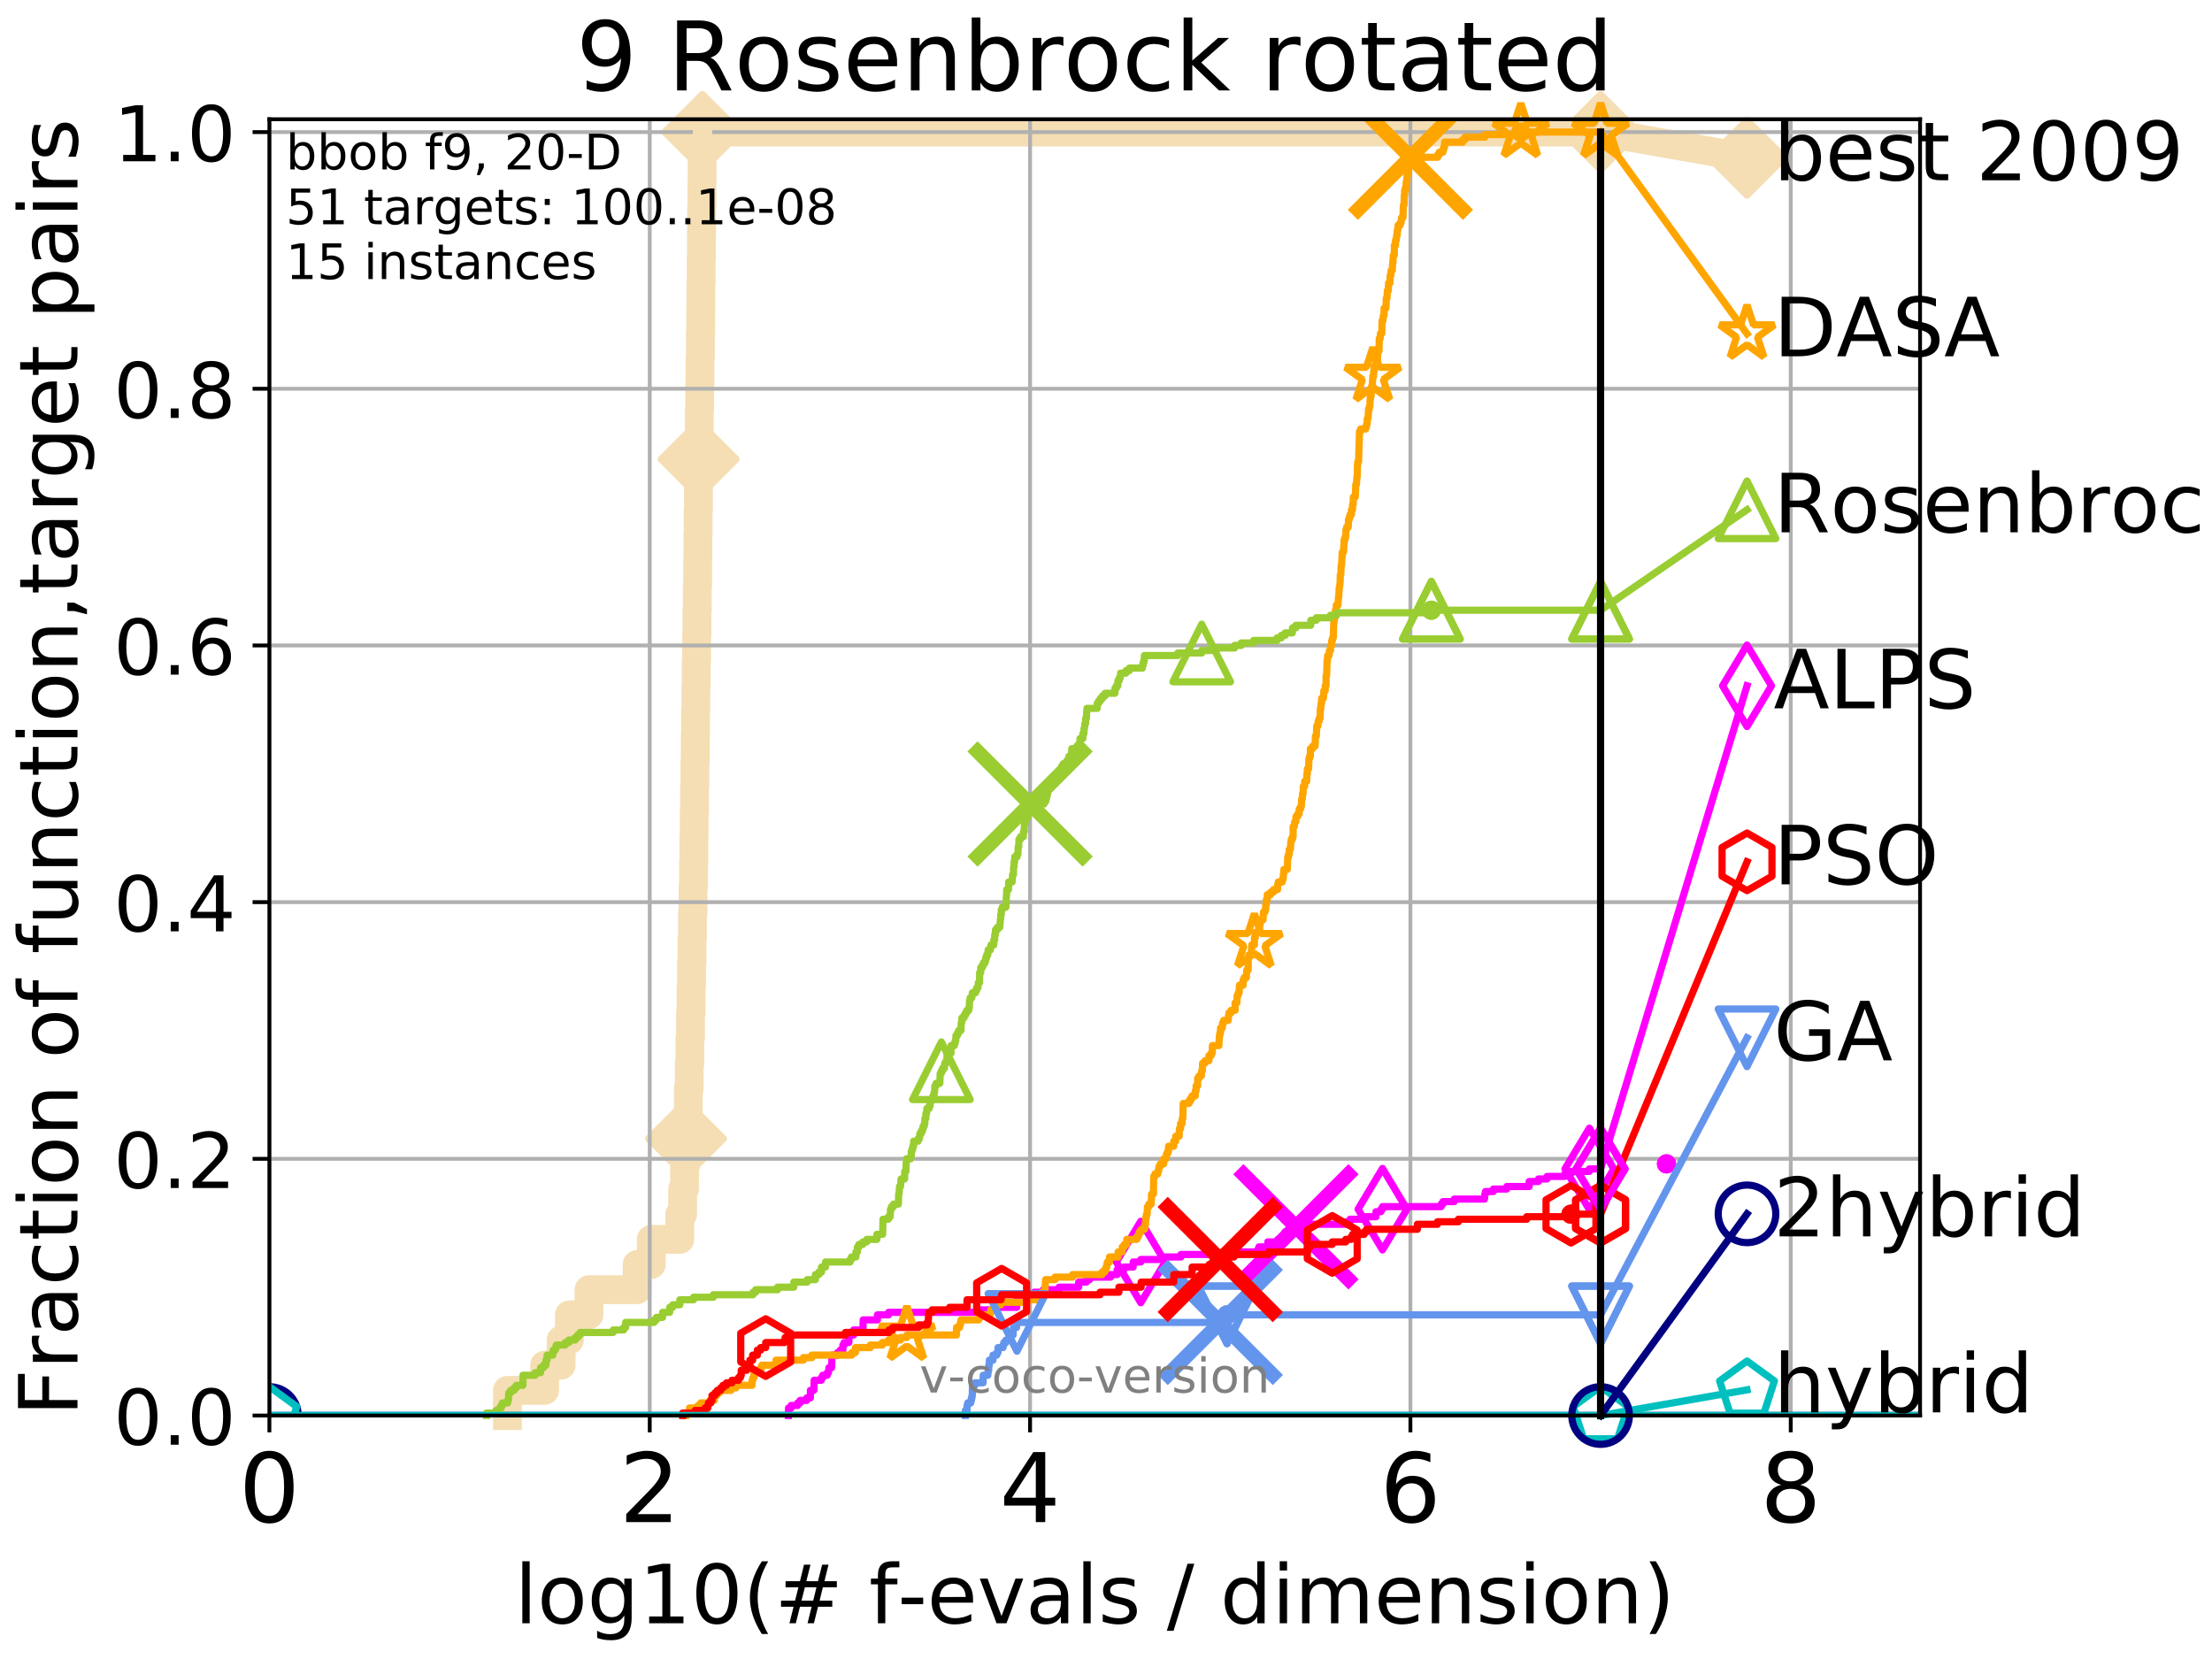 <?xml version="1.0" encoding="utf-8" standalone="no"?>
<!DOCTYPE svg PUBLIC "-//W3C//DTD SVG 1.1//EN"
  "http://www.w3.org/Graphics/SVG/1.1/DTD/svg11.dtd">
<!-- Created with matplotlib (http://matplotlib.org/) -->
<svg height="345.6pt" version="1.1" viewBox="0 0 460.8 345.6" width="460.8pt" xmlns="http://www.w3.org/2000/svg" xmlns:xlink="http://www.w3.org/1999/xlink">
 <defs>
  <style type="text/css">
*{stroke-linecap:butt;stroke-linejoin:round;}
  </style>
 </defs>
 <g id="figure_1">
  <g id="patch_1">
   <path d="M 0 345.6 
L 460.8 345.6 
L 460.8 0 
L 0 0 
z
" style="fill:#ffffff;"/>
  </g>
  <g id="axes_1">
   <g id="patch_2">
    <path d="M 56.12 294.88 
L 399.984 294.88 
L 399.984 24.84 
L 56.12 24.84 
z
" style="fill:#ffffff;"/>
   </g>
   <g id="line2d_1">
    <path d="M 105.704 294.88 
L 105.704 289.638 
L 113.45 289.638 
L 113.45 284.395 
L 116.891 284.395 
L 116.891 279.153 
L 118.613 279.153 
L 118.613 273.91 
L 122.688 273.91 
L 122.688 268.668 
L 132.716 268.668 
L 132.716 263.425 
L 135.667 263.425 
L 135.667 258.183 
L 141.619 258.183 
L 141.619 252.94 
L 142.206 252.94 
L 142.206 247.698 
L 142.606 247.698 
L 142.606 242.455 
L 142.903 242.455 
L 142.903 237.213 
L 143.139 237.213 
L 143.139 231.97 
L 143.395 231.97 
L 143.395 226.728 
L 143.572 226.728 
L 143.572 221.485 
L 143.715 221.485 
L 143.715 216.243 
L 143.847 216.243 
L 143.847 211 
L 143.957 211 
L 143.957 205.758 
L 144.056 205.758 
L 144.056 200.515 
L 144.159 200.515 
L 144.159 195.273 
L 144.257 195.273 
L 144.257 190.03 
L 144.374 190.03 
L 144.374 184.788 
L 144.476 184.788 
L 144.476 179.546 
L 144.541 179.546 
L 144.541 174.303 
L 144.607 174.303 
L 144.607 169.061 
L 144.682 169.061 
L 144.682 163.818 
L 144.757 163.818 
L 144.757 158.576 
L 144.826 158.576 
L 144.826 153.333 
L 144.891 153.333 
L 144.891 148.091 
L 144.955 148.091 
L 144.955 142.848 
L 145.033 142.848 
L 145.033 137.606 
L 145.121 137.606 
L 145.121 132.363 
L 145.19 132.363 
L 145.19 127.121 
L 145.257 127.121 
L 145.257 121.878 
L 145.339 121.878 
L 145.339 116.636 
L 145.378 116.636 
L 145.378 111.393 
L 145.435 111.393 
L 145.435 106.151 
L 145.493 106.151 
L 145.493 100.908 
L 145.545 100.908 
L 145.545 95.666 
L 145.607 95.666 
L 145.607 90.423 
L 145.678 90.423 
L 145.678 85.181 
L 145.758 85.181 
L 145.758 79.938 
L 145.819 79.938 
L 145.819 74.696 
L 145.903 74.696 
L 145.903 69.453 
L 145.954 69.453 
L 145.954 64.211 
L 146.005 64.211 
L 146.005 58.969 
L 146.061 58.969 
L 146.061 53.726 
L 146.116 53.726 
L 146.116 48.484 
L 146.157 48.484 
L 146.157 43.241 
L 146.217 43.241 
L 146.217 37.999 
L 146.263 37.999 
L 146.263 32.756 
L 146.322 32.756 
L 146.322 27.514 
L 333.43 27.514 
" style="fill:none;stroke:#f5deb3;stroke-linecap:square;stroke-width:6;"/>
   </g>
   <g id="line2d_2">
    <defs>
     <path d="M -0 7.778 
L 7.778 0 
L 0 -7.778 
L -7.778 -0 
z
" id="mb5cfe4bcd2" style="stroke:#f5deb3;stroke-linejoin:miter;stroke-width:1.5;"/>
    </defs>
    <g>
     <use style="fill:#f5deb3;stroke:#f5deb3;stroke-linejoin:miter;stroke-width:1.5;" x="142.903" xlink:href="#mb5cfe4bcd2" y="237.213"/>
     <use style="fill:#f5deb3;stroke:#f5deb3;stroke-linejoin:miter;stroke-width:1.5;" x="145.545" xlink:href="#mb5cfe4bcd2" y="95.666"/>
     <use style="fill:#f5deb3;stroke:#f5deb3;stroke-linejoin:miter;stroke-width:1.5;" x="146.322" xlink:href="#mb5cfe4bcd2" y="27.514"/>
     <use style="fill:#f5deb3;stroke:#f5deb3;stroke-linejoin:miter;stroke-width:1.5;" x="146.322" xlink:href="#mb5cfe4bcd2" y="27.514"/>
     <use style="fill:#f5deb3;stroke:#f5deb3;stroke-linejoin:miter;stroke-width:1.5;" x="333.43" xlink:href="#mb5cfe4bcd2" y="27.514"/>
    </g>
   </g>
   <g id="line2d_3">
    <path style="fill:none;stroke:#f5deb3;stroke-linecap:square;stroke-width:6;"/>
    <g/>
   </g>
   <g id="line2d_4">
    <path d="M 333.43 27.514 
L 363.934 32.861 
" style="fill:none;stroke:#f5deb3;stroke-linecap:square;stroke-width:6;"/>
    <g>
     <use style="fill:#f5deb3;stroke:#f5deb3;stroke-linejoin:miter;stroke-width:1.5;" x="333.43" xlink:href="#mb5cfe4bcd2" y="27.514"/>
     <use style="fill:#f5deb3;stroke:#f5deb3;stroke-linejoin:miter;stroke-width:1.5;" x="363.934" xlink:href="#mb5cfe4bcd2" y="32.861"/>
    </g>
   </g>
   <g id="matplotlib.axis_1">
    <g id="xtick_1">
     <g id="line2d_5">
      <path clip-path="url(#p6db8a117e1)" d="M 56.12 294.88 
L 56.12 24.84 
" style="fill:none;stroke:#b0b0b0;stroke-linecap:square;stroke-width:0.8;"/>
     </g>
     <g id="line2d_6">
      <defs>
       <path d="M 0 0 
L 0 3.5 
" id="me1cde28f85" style="stroke:#000000;stroke-width:0.8;"/>
      </defs>
      <g>
       <use style="stroke:#000000;stroke-width:0.8;" x="56.12" xlink:href="#me1cde28f85" y="294.88"/>
      </g>
     </g>
     <g id="text_1">
      <!-- 0 -->
      <defs>
       <path d="M 31.781 66.406 
Q 24.172 66.406 20.328 58.906 
Q 16.5 51.422 16.5 36.375 
Q 16.5 21.391 20.328 13.891 
Q 24.172 6.391 31.781 6.391 
Q 39.453 6.391 43.281 13.891 
Q 47.125 21.391 47.125 36.375 
Q 47.125 51.422 43.281 58.906 
Q 39.453 66.406 31.781 66.406 
z
M 31.781 74.219 
Q 44.047 74.219 50.516 64.516 
Q 56.984 54.828 56.984 36.375 
Q 56.984 17.969 50.516 8.266 
Q 44.047 -1.422 31.781 -1.422 
Q 19.531 -1.422 13.062 8.266 
Q 6.594 17.969 6.594 36.375 
Q 6.594 54.828 13.062 64.516 
Q 19.531 74.219 31.781 74.219 
z
" id="DejaVuSans-30"/>
      </defs>
      <g transform="translate(49.758 317.077)scale(0.2 -0.2)">
       <use xlink:href="#DejaVuSans-30"/>
      </g>
     </g>
    </g>
    <g id="xtick_2">
     <g id="line2d_7">
      <path clip-path="url(#p6db8a117e1)" d="M 135.351 294.88 
L 135.351 24.84 
" style="fill:none;stroke:#b0b0b0;stroke-linecap:square;stroke-width:0.8;"/>
     </g>
     <g id="line2d_8">
      <g>
       <use style="stroke:#000000;stroke-width:0.8;" x="135.351" xlink:href="#me1cde28f85" y="294.88"/>
      </g>
     </g>
     <g id="text_2">
      <!-- 2 -->
      <defs>
       <path d="M 19.188 8.297 
L 53.609 8.297 
L 53.609 0 
L 7.328 0 
L 7.328 8.297 
Q 12.938 14.109 22.625 23.891 
Q 32.328 33.688 34.812 36.531 
Q 39.547 41.844 41.422 45.531 
Q 43.312 49.219 43.312 52.781 
Q 43.312 58.594 39.234 62.25 
Q 35.156 65.922 28.609 65.922 
Q 23.969 65.922 18.812 64.312 
Q 13.672 62.703 7.812 59.422 
L 7.812 69.391 
Q 13.766 71.781 18.938 73 
Q 24.125 74.219 28.422 74.219 
Q 39.75 74.219 46.484 68.547 
Q 53.219 62.891 53.219 53.422 
Q 53.219 48.922 51.531 44.891 
Q 49.859 40.875 45.406 35.406 
Q 44.188 33.984 37.641 27.219 
Q 31.109 20.453 19.188 8.297 
z
" id="DejaVuSans-32"/>
      </defs>
      <g transform="translate(128.989 317.077)scale(0.2 -0.2)">
       <use xlink:href="#DejaVuSans-32"/>
      </g>
     </g>
    </g>
    <g id="xtick_3">
     <g id="line2d_9">
      <path clip-path="url(#p6db8a117e1)" d="M 214.583 294.88 
L 214.583 24.84 
" style="fill:none;stroke:#b0b0b0;stroke-linecap:square;stroke-width:0.8;"/>
     </g>
     <g id="line2d_10">
      <g>
       <use style="stroke:#000000;stroke-width:0.8;" x="214.583" xlink:href="#me1cde28f85" y="294.88"/>
      </g>
     </g>
     <g id="text_3">
      <!-- 4 -->
      <defs>
       <path d="M 37.797 64.312 
L 12.891 25.391 
L 37.797 25.391 
z
M 35.203 72.906 
L 47.609 72.906 
L 47.609 25.391 
L 58.016 25.391 
L 58.016 17.188 
L 47.609 17.188 
L 47.609 0 
L 37.797 0 
L 37.797 17.188 
L 4.891 17.188 
L 4.891 26.703 
z
" id="DejaVuSans-34"/>
      </defs>
      <g transform="translate(208.22 317.077)scale(0.2 -0.2)">
       <use xlink:href="#DejaVuSans-34"/>
      </g>
     </g>
    </g>
    <g id="xtick_4">
     <g id="line2d_11">
      <path clip-path="url(#p6db8a117e1)" d="M 293.814 294.88 
L 293.814 24.84 
" style="fill:none;stroke:#b0b0b0;stroke-linecap:square;stroke-width:0.8;"/>
     </g>
     <g id="line2d_12">
      <g>
       <use style="stroke:#000000;stroke-width:0.8;" x="293.814" xlink:href="#me1cde28f85" y="294.88"/>
      </g>
     </g>
     <g id="text_4">
      <!-- 6 -->
      <defs>
       <path d="M 33.016 40.375 
Q 26.375 40.375 22.484 35.828 
Q 18.609 31.297 18.609 23.391 
Q 18.609 15.531 22.484 10.953 
Q 26.375 6.391 33.016 6.391 
Q 39.656 6.391 43.531 10.953 
Q 47.406 15.531 47.406 23.391 
Q 47.406 31.297 43.531 35.828 
Q 39.656 40.375 33.016 40.375 
z
M 52.594 71.297 
L 52.594 62.312 
Q 48.875 64.062 45.094 64.984 
Q 41.312 65.922 37.594 65.922 
Q 27.828 65.922 22.672 59.328 
Q 17.531 52.734 16.797 39.406 
Q 19.672 43.656 24.016 45.922 
Q 28.375 48.188 33.594 48.188 
Q 44.578 48.188 50.953 41.516 
Q 57.328 34.859 57.328 23.391 
Q 57.328 12.156 50.688 5.359 
Q 44.047 -1.422 33.016 -1.422 
Q 20.359 -1.422 13.672 8.266 
Q 6.984 17.969 6.984 36.375 
Q 6.984 53.656 15.188 63.938 
Q 23.391 74.219 37.203 74.219 
Q 40.922 74.219 44.703 73.484 
Q 48.484 72.75 52.594 71.297 
z
" id="DejaVuSans-36"/>
      </defs>
      <g transform="translate(287.452 317.077)scale(0.2 -0.2)">
       <use xlink:href="#DejaVuSans-36"/>
      </g>
     </g>
    </g>
    <g id="xtick_5">
     <g id="line2d_13">
      <path clip-path="url(#p6db8a117e1)" d="M 373.045 294.88 
L 373.045 24.84 
" style="fill:none;stroke:#b0b0b0;stroke-linecap:square;stroke-width:0.8;"/>
     </g>
     <g id="line2d_14">
      <g>
       <use style="stroke:#000000;stroke-width:0.8;" x="373.045" xlink:href="#me1cde28f85" y="294.88"/>
      </g>
     </g>
     <g id="text_5">
      <!-- 8 -->
      <defs>
       <path d="M 31.781 34.625 
Q 24.75 34.625 20.719 30.859 
Q 16.703 27.094 16.703 20.516 
Q 16.703 13.922 20.719 10.156 
Q 24.75 6.391 31.781 6.391 
Q 38.812 6.391 42.859 10.172 
Q 46.922 13.969 46.922 20.516 
Q 46.922 27.094 42.891 30.859 
Q 38.875 34.625 31.781 34.625 
z
M 21.922 38.812 
Q 15.578 40.375 12.031 44.719 
Q 8.5 49.078 8.5 55.328 
Q 8.5 64.062 14.719 69.141 
Q 20.953 74.219 31.781 74.219 
Q 42.672 74.219 48.875 69.141 
Q 55.078 64.062 55.078 55.328 
Q 55.078 49.078 51.531 44.719 
Q 48 40.375 41.703 38.812 
Q 48.828 37.156 52.797 32.312 
Q 56.781 27.484 56.781 20.516 
Q 56.781 9.906 50.312 4.234 
Q 43.844 -1.422 31.781 -1.422 
Q 19.734 -1.422 13.25 4.234 
Q 6.781 9.906 6.781 20.516 
Q 6.781 27.484 10.781 32.312 
Q 14.797 37.156 21.922 38.812 
z
M 18.312 54.391 
Q 18.312 48.734 21.844 45.562 
Q 25.391 42.391 31.781 42.391 
Q 38.141 42.391 41.719 45.562 
Q 45.312 48.734 45.312 54.391 
Q 45.312 60.062 41.719 63.234 
Q 38.141 66.406 31.781 66.406 
Q 25.391 66.406 21.844 63.234 
Q 18.312 60.062 18.312 54.391 
z
" id="DejaVuSans-38"/>
      </defs>
      <g transform="translate(366.683 317.077)scale(0.2 -0.2)">
       <use xlink:href="#DejaVuSans-38"/>
      </g>
     </g>
    </g>
    <g id="text_6">
     <!-- log10(# f-evals / dimension) -->
     <defs>
      <path d="M 9.422 75.984 
L 18.406 75.984 
L 18.406 0 
L 9.422 0 
z
" id="DejaVuSans-6c"/>
      <path d="M 30.609 48.391 
Q 23.391 48.391 19.188 42.75 
Q 14.984 37.109 14.984 27.297 
Q 14.984 17.484 19.156 11.844 
Q 23.344 6.203 30.609 6.203 
Q 37.797 6.203 41.984 11.859 
Q 46.188 17.531 46.188 27.297 
Q 46.188 37.016 41.984 42.703 
Q 37.797 48.391 30.609 48.391 
z
M 30.609 56 
Q 42.328 56 49.016 48.375 
Q 55.719 40.766 55.719 27.297 
Q 55.719 13.875 49.016 6.219 
Q 42.328 -1.422 30.609 -1.422 
Q 18.844 -1.422 12.172 6.219 
Q 5.516 13.875 5.516 27.297 
Q 5.516 40.766 12.172 48.375 
Q 18.844 56 30.609 56 
z
" id="DejaVuSans-6f"/>
      <path d="M 45.406 27.984 
Q 45.406 37.75 41.375 43.109 
Q 37.359 48.484 30.078 48.484 
Q 22.859 48.484 18.828 43.109 
Q 14.797 37.75 14.797 27.984 
Q 14.797 18.266 18.828 12.891 
Q 22.859 7.516 30.078 7.516 
Q 37.359 7.516 41.375 12.891 
Q 45.406 18.266 45.406 27.984 
z
M 54.391 6.781 
Q 54.391 -7.172 48.188 -13.984 
Q 42 -20.797 29.203 -20.797 
Q 24.469 -20.797 20.266 -20.094 
Q 16.062 -19.391 12.109 -17.922 
L 12.109 -9.188 
Q 16.062 -11.328 19.922 -12.344 
Q 23.781 -13.375 27.781 -13.375 
Q 36.625 -13.375 41.016 -8.766 
Q 45.406 -4.156 45.406 5.172 
L 45.406 9.625 
Q 42.625 4.781 38.281 2.391 
Q 33.938 0 27.875 0 
Q 17.828 0 11.672 7.656 
Q 5.516 15.328 5.516 27.984 
Q 5.516 40.672 11.672 48.328 
Q 17.828 56 27.875 56 
Q 33.938 56 38.281 53.609 
Q 42.625 51.219 45.406 46.391 
L 45.406 54.688 
L 54.391 54.688 
z
" id="DejaVuSans-67"/>
      <path d="M 12.406 8.297 
L 28.516 8.297 
L 28.516 63.922 
L 10.984 60.406 
L 10.984 69.391 
L 28.422 72.906 
L 38.281 72.906 
L 38.281 8.297 
L 54.391 8.297 
L 54.391 0 
L 12.406 0 
z
" id="DejaVuSans-31"/>
      <path d="M 31 75.875 
Q 24.469 64.656 21.281 53.656 
Q 18.109 42.672 18.109 31.391 
Q 18.109 20.125 21.312 9.062 
Q 24.516 -2 31 -13.188 
L 23.188 -13.188 
Q 15.875 -1.703 12.234 9.375 
Q 8.594 20.453 8.594 31.391 
Q 8.594 42.281 12.203 53.312 
Q 15.828 64.359 23.188 75.875 
z
" id="DejaVuSans-28"/>
      <path d="M 51.125 44 
L 36.922 44 
L 32.812 27.688 
L 47.125 27.688 
z
M 43.797 71.781 
L 38.719 51.516 
L 52.984 51.516 
L 58.109 71.781 
L 65.922 71.781 
L 60.891 51.516 
L 76.125 51.516 
L 76.125 44 
L 58.984 44 
L 54.984 27.688 
L 70.516 27.688 
L 70.516 20.219 
L 53.078 20.219 
L 48 0 
L 40.188 0 
L 45.219 20.219 
L 30.906 20.219 
L 25.875 0 
L 18.016 0 
L 23.094 20.219 
L 7.719 20.219 
L 7.719 27.688 
L 24.906 27.688 
L 29 44 
L 13.281 44 
L 13.281 51.516 
L 30.906 51.516 
L 35.891 71.781 
z
" id="DejaVuSans-23"/>
      <path id="DejaVuSans-20"/>
      <path d="M 37.109 75.984 
L 37.109 68.5 
L 28.516 68.5 
Q 23.688 68.5 21.797 66.547 
Q 19.922 64.594 19.922 59.516 
L 19.922 54.688 
L 34.719 54.688 
L 34.719 47.703 
L 19.922 47.703 
L 19.922 0 
L 10.891 0 
L 10.891 47.703 
L 2.297 47.703 
L 2.297 54.688 
L 10.891 54.688 
L 10.891 58.5 
Q 10.891 67.625 15.141 71.797 
Q 19.391 75.984 28.609 75.984 
z
" id="DejaVuSans-66"/>
      <path d="M 4.891 31.391 
L 31.203 31.391 
L 31.203 23.391 
L 4.891 23.391 
z
" id="DejaVuSans-2d"/>
      <path d="M 56.203 29.594 
L 56.203 25.203 
L 14.891 25.203 
Q 15.484 15.922 20.484 11.062 
Q 25.484 6.203 34.422 6.203 
Q 39.594 6.203 44.453 7.469 
Q 49.312 8.734 54.109 11.281 
L 54.109 2.781 
Q 49.266 0.734 44.188 -0.344 
Q 39.109 -1.422 33.891 -1.422 
Q 20.797 -1.422 13.156 6.188 
Q 5.516 13.812 5.516 26.812 
Q 5.516 40.234 12.766 48.109 
Q 20.016 56 32.328 56 
Q 43.359 56 49.781 48.891 
Q 56.203 41.797 56.203 29.594 
z
M 47.219 32.234 
Q 47.125 39.594 43.094 43.984 
Q 39.062 48.391 32.422 48.391 
Q 24.906 48.391 20.391 44.141 
Q 15.875 39.891 15.188 32.172 
z
" id="DejaVuSans-65"/>
      <path d="M 2.984 54.688 
L 12.5 54.688 
L 29.594 8.797 
L 46.688 54.688 
L 56.203 54.688 
L 35.688 0 
L 23.484 0 
z
" id="DejaVuSans-76"/>
      <path d="M 34.281 27.484 
Q 23.391 27.484 19.188 25 
Q 14.984 22.516 14.984 16.5 
Q 14.984 11.719 18.141 8.906 
Q 21.297 6.109 26.703 6.109 
Q 34.188 6.109 38.703 11.406 
Q 43.219 16.703 43.219 25.484 
L 43.219 27.484 
z
M 52.203 31.203 
L 52.203 0 
L 43.219 0 
L 43.219 8.297 
Q 40.141 3.328 35.547 0.953 
Q 30.953 -1.422 24.312 -1.422 
Q 15.922 -1.422 10.953 3.297 
Q 6 8.016 6 15.922 
Q 6 25.141 12.172 29.828 
Q 18.359 34.516 30.609 34.516 
L 43.219 34.516 
L 43.219 35.406 
Q 43.219 41.609 39.141 45 
Q 35.062 48.391 27.688 48.391 
Q 23 48.391 18.547 47.266 
Q 14.109 46.141 10.016 43.891 
L 10.016 52.203 
Q 14.938 54.109 19.578 55.047 
Q 24.219 56 28.609 56 
Q 40.484 56 46.344 49.844 
Q 52.203 43.703 52.203 31.203 
z
" id="DejaVuSans-61"/>
      <path d="M 44.281 53.078 
L 44.281 44.578 
Q 40.484 46.531 36.375 47.5 
Q 32.281 48.484 27.875 48.484 
Q 21.188 48.484 17.844 46.438 
Q 14.5 44.391 14.5 40.281 
Q 14.5 37.156 16.891 35.375 
Q 19.281 33.594 26.516 31.984 
L 29.594 31.297 
Q 39.156 29.25 43.188 25.516 
Q 47.219 21.781 47.219 15.094 
Q 47.219 7.469 41.188 3.016 
Q 35.156 -1.422 24.609 -1.422 
Q 20.219 -1.422 15.453 -0.562 
Q 10.688 0.297 5.422 2 
L 5.422 11.281 
Q 10.406 8.688 15.234 7.391 
Q 20.062 6.109 24.812 6.109 
Q 31.156 6.109 34.562 8.281 
Q 37.984 10.453 37.984 14.406 
Q 37.984 18.062 35.516 20.016 
Q 33.062 21.969 24.703 23.781 
L 21.578 24.516 
Q 13.234 26.266 9.516 29.906 
Q 5.812 33.547 5.812 39.891 
Q 5.812 47.609 11.281 51.797 
Q 16.75 56 26.812 56 
Q 31.781 56 36.172 55.266 
Q 40.578 54.547 44.281 53.078 
z
" id="DejaVuSans-73"/>
      <path d="M 25.391 72.906 
L 33.688 72.906 
L 8.297 -9.281 
L 0 -9.281 
z
" id="DejaVuSans-2f"/>
      <path d="M 45.406 46.391 
L 45.406 75.984 
L 54.391 75.984 
L 54.391 0 
L 45.406 0 
L 45.406 8.203 
Q 42.578 3.328 38.25 0.953 
Q 33.938 -1.422 27.875 -1.422 
Q 17.969 -1.422 11.734 6.484 
Q 5.516 14.406 5.516 27.297 
Q 5.516 40.188 11.734 48.094 
Q 17.969 56 27.875 56 
Q 33.938 56 38.25 53.625 
Q 42.578 51.266 45.406 46.391 
z
M 14.797 27.297 
Q 14.797 17.391 18.875 11.75 
Q 22.953 6.109 30.078 6.109 
Q 37.203 6.109 41.297 11.75 
Q 45.406 17.391 45.406 27.297 
Q 45.406 37.203 41.297 42.844 
Q 37.203 48.484 30.078 48.484 
Q 22.953 48.484 18.875 42.844 
Q 14.797 37.203 14.797 27.297 
z
" id="DejaVuSans-64"/>
      <path d="M 9.422 54.688 
L 18.406 54.688 
L 18.406 0 
L 9.422 0 
z
M 9.422 75.984 
L 18.406 75.984 
L 18.406 64.594 
L 9.422 64.594 
z
" id="DejaVuSans-69"/>
      <path d="M 52 44.188 
Q 55.375 50.25 60.062 53.125 
Q 64.75 56 71.094 56 
Q 79.641 56 84.281 50.016 
Q 88.922 44.047 88.922 33.016 
L 88.922 0 
L 79.891 0 
L 79.891 32.719 
Q 79.891 40.578 77.094 44.375 
Q 74.312 48.188 68.609 48.188 
Q 61.625 48.188 57.562 43.547 
Q 53.516 38.922 53.516 30.906 
L 53.516 0 
L 44.484 0 
L 44.484 32.719 
Q 44.484 40.625 41.703 44.406 
Q 38.922 48.188 33.109 48.188 
Q 26.219 48.188 22.156 43.531 
Q 18.109 38.875 18.109 30.906 
L 18.109 0 
L 9.078 0 
L 9.078 54.688 
L 18.109 54.688 
L 18.109 46.188 
Q 21.188 51.219 25.484 53.609 
Q 29.781 56 35.688 56 
Q 41.656 56 45.828 52.969 
Q 50 49.953 52 44.188 
z
" id="DejaVuSans-6d"/>
      <path d="M 54.891 33.016 
L 54.891 0 
L 45.906 0 
L 45.906 32.719 
Q 45.906 40.484 42.875 44.328 
Q 39.844 48.188 33.797 48.188 
Q 26.516 48.188 22.312 43.547 
Q 18.109 38.922 18.109 30.906 
L 18.109 0 
L 9.078 0 
L 9.078 54.688 
L 18.109 54.688 
L 18.109 46.188 
Q 21.344 51.125 25.703 53.562 
Q 30.078 56 35.797 56 
Q 45.219 56 50.047 50.172 
Q 54.891 44.344 54.891 33.016 
z
" id="DejaVuSans-6e"/>
      <path d="M 8.016 75.875 
L 15.828 75.875 
Q 23.141 64.359 26.781 53.312 
Q 30.422 42.281 30.422 31.391 
Q 30.422 20.453 26.781 9.375 
Q 23.141 -1.703 15.828 -13.188 
L 8.016 -13.188 
Q 14.5 -2 17.703 9.062 
Q 20.906 20.125 20.906 31.391 
Q 20.906 42.672 17.703 53.656 
Q 14.5 64.656 8.016 75.875 
z
" id="DejaVuSans-29"/>
     </defs>
     <g transform="translate(107.211 338.154)scale(0.17 -0.17)">
      <use xlink:href="#DejaVuSans-6c"/>
      <use x="27.783" xlink:href="#DejaVuSans-6f"/>
      <use x="88.965" xlink:href="#DejaVuSans-67"/>
      <use x="152.441" xlink:href="#DejaVuSans-31"/>
      <use x="216.064" xlink:href="#DejaVuSans-30"/>
      <use x="279.688" xlink:href="#DejaVuSans-28"/>
      <use x="318.701" xlink:href="#DejaVuSans-23"/>
      <use x="402.49" xlink:href="#DejaVuSans-20"/>
      <use x="434.277" xlink:href="#DejaVuSans-66"/>
      <use x="469.404" xlink:href="#DejaVuSans-2d"/>
      <use x="505.488" xlink:href="#DejaVuSans-65"/>
      <use x="567.012" xlink:href="#DejaVuSans-76"/>
      <use x="626.191" xlink:href="#DejaVuSans-61"/>
      <use x="687.471" xlink:href="#DejaVuSans-6c"/>
      <use x="715.254" xlink:href="#DejaVuSans-73"/>
      <use x="767.354" xlink:href="#DejaVuSans-20"/>
      <use x="799.141" xlink:href="#DejaVuSans-2f"/>
      <use x="832.832" xlink:href="#DejaVuSans-20"/>
      <use x="864.619" xlink:href="#DejaVuSans-64"/>
      <use x="928.096" xlink:href="#DejaVuSans-69"/>
      <use x="955.879" xlink:href="#DejaVuSans-6d"/>
      <use x="1053.291" xlink:href="#DejaVuSans-65"/>
      <use x="1114.814" xlink:href="#DejaVuSans-6e"/>
      <use x="1178.193" xlink:href="#DejaVuSans-73"/>
      <use x="1230.293" xlink:href="#DejaVuSans-69"/>
      <use x="1258.076" xlink:href="#DejaVuSans-6f"/>
      <use x="1319.258" xlink:href="#DejaVuSans-6e"/>
      <use x="1382.637" xlink:href="#DejaVuSans-29"/>
     </g>
    </g>
   </g>
   <g id="matplotlib.axis_2">
    <g id="ytick_1">
     <g id="line2d_15">
      <path clip-path="url(#p6db8a117e1)" d="M 56.12 294.88 
L 399.984 294.88 
" style="fill:none;stroke:#b0b0b0;stroke-linecap:square;stroke-width:0.8;"/>
     </g>
     <g id="line2d_16">
      <defs>
       <path d="M 0 0 
L -3.5 0 
" id="mea2f0bb815" style="stroke:#000000;stroke-width:0.8;"/>
      </defs>
      <g>
       <use style="stroke:#000000;stroke-width:0.8;" x="56.12" xlink:href="#mea2f0bb815" y="294.88"/>
      </g>
     </g>
     <g id="text_7">
      <!-- 0.0 -->
      <defs>
       <path d="M 10.688 12.406 
L 21 12.406 
L 21 0 
L 10.688 0 
z
" id="DejaVuSans-2e"/>
      </defs>
      <g transform="translate(23.675 300.959)scale(0.16 -0.16)">
       <use xlink:href="#DejaVuSans-30"/>
       <use x="63.623" xlink:href="#DejaVuSans-2e"/>
       <use x="95.41" xlink:href="#DejaVuSans-30"/>
      </g>
     </g>
    </g>
    <g id="ytick_2">
     <g id="line2d_17">
      <path clip-path="url(#p6db8a117e1)" d="M 56.12 241.407 
L 399.984 241.407 
" style="fill:none;stroke:#b0b0b0;stroke-linecap:square;stroke-width:0.8;"/>
     </g>
     <g id="line2d_18">
      <g>
       <use style="stroke:#000000;stroke-width:0.8;" x="56.12" xlink:href="#mea2f0bb815" y="241.407"/>
      </g>
     </g>
     <g id="text_8">
      <!-- 0.2 -->
      <g transform="translate(23.675 247.485)scale(0.16 -0.16)">
       <use xlink:href="#DejaVuSans-30"/>
       <use x="63.623" xlink:href="#DejaVuSans-2e"/>
       <use x="95.41" xlink:href="#DejaVuSans-32"/>
      </g>
     </g>
    </g>
    <g id="ytick_3">
     <g id="line2d_19">
      <path clip-path="url(#p6db8a117e1)" d="M 56.12 187.933 
L 399.984 187.933 
" style="fill:none;stroke:#b0b0b0;stroke-linecap:square;stroke-width:0.8;"/>
     </g>
     <g id="line2d_20">
      <g>
       <use style="stroke:#000000;stroke-width:0.8;" x="56.12" xlink:href="#mea2f0bb815" y="187.933"/>
      </g>
     </g>
     <g id="text_9">
      <!-- 0.4 -->
      <g transform="translate(23.675 194.012)scale(0.16 -0.16)">
       <use xlink:href="#DejaVuSans-30"/>
       <use x="63.623" xlink:href="#DejaVuSans-2e"/>
       <use x="95.41" xlink:href="#DejaVuSans-34"/>
      </g>
     </g>
    </g>
    <g id="ytick_4">
     <g id="line2d_21">
      <path clip-path="url(#p6db8a117e1)" d="M 56.12 134.46 
L 399.984 134.46 
" style="fill:none;stroke:#b0b0b0;stroke-linecap:square;stroke-width:0.8;"/>
     </g>
     <g id="line2d_22">
      <g>
       <use style="stroke:#000000;stroke-width:0.8;" x="56.12" xlink:href="#mea2f0bb815" y="134.46"/>
      </g>
     </g>
     <g id="text_10">
      <!-- 0.6 -->
      <g transform="translate(23.675 140.539)scale(0.16 -0.16)">
       <use xlink:href="#DejaVuSans-30"/>
       <use x="63.623" xlink:href="#DejaVuSans-2e"/>
       <use x="95.41" xlink:href="#DejaVuSans-36"/>
      </g>
     </g>
    </g>
    <g id="ytick_5">
     <g id="line2d_23">
      <path clip-path="url(#p6db8a117e1)" d="M 56.12 80.987 
L 399.984 80.987 
" style="fill:none;stroke:#b0b0b0;stroke-linecap:square;stroke-width:0.8;"/>
     </g>
     <g id="line2d_24">
      <g>
       <use style="stroke:#000000;stroke-width:0.8;" x="56.12" xlink:href="#mea2f0bb815" y="80.987"/>
      </g>
     </g>
     <g id="text_11">
      <!-- 0.8 -->
      <g transform="translate(23.675 87.066)scale(0.16 -0.16)">
       <use xlink:href="#DejaVuSans-30"/>
       <use x="63.623" xlink:href="#DejaVuSans-2e"/>
       <use x="95.41" xlink:href="#DejaVuSans-38"/>
      </g>
     </g>
    </g>
    <g id="ytick_6">
     <g id="line2d_25">
      <path clip-path="url(#p6db8a117e1)" d="M 56.12 27.514 
L 399.984 27.514 
" style="fill:none;stroke:#b0b0b0;stroke-linecap:square;stroke-width:0.8;"/>
     </g>
     <g id="line2d_26">
      <g>
       <use style="stroke:#000000;stroke-width:0.8;" x="56.12" xlink:href="#mea2f0bb815" y="27.514"/>
      </g>
     </g>
     <g id="text_12">
      <!-- 1.0 -->
      <g transform="translate(23.675 33.592)scale(0.16 -0.16)">
       <use xlink:href="#DejaVuSans-31"/>
       <use x="63.623" xlink:href="#DejaVuSans-2e"/>
       <use x="95.41" xlink:href="#DejaVuSans-30"/>
      </g>
     </g>
    </g>
    <g id="text_13">
     <!-- Fraction of function,target pairs -->
     <defs>
      <path d="M 9.812 72.906 
L 51.703 72.906 
L 51.703 64.594 
L 19.672 64.594 
L 19.672 43.109 
L 48.578 43.109 
L 48.578 34.812 
L 19.672 34.812 
L 19.672 0 
L 9.812 0 
z
" id="DejaVuSans-46"/>
      <path d="M 41.109 46.297 
Q 39.594 47.172 37.812 47.578 
Q 36.031 48 33.891 48 
Q 26.266 48 22.188 43.047 
Q 18.109 38.094 18.109 28.812 
L 18.109 0 
L 9.078 0 
L 9.078 54.688 
L 18.109 54.688 
L 18.109 46.188 
Q 20.953 51.172 25.484 53.578 
Q 30.031 56 36.531 56 
Q 37.453 56 38.578 55.875 
Q 39.703 55.766 41.062 55.516 
z
" id="DejaVuSans-72"/>
      <path d="M 48.781 52.594 
L 48.781 44.188 
Q 44.969 46.297 41.141 47.344 
Q 37.312 48.391 33.406 48.391 
Q 24.656 48.391 19.812 42.844 
Q 14.984 37.312 14.984 27.297 
Q 14.984 17.281 19.812 11.734 
Q 24.656 6.203 33.406 6.203 
Q 37.312 6.203 41.141 7.25 
Q 44.969 8.297 48.781 10.406 
L 48.781 2.094 
Q 45.016 0.344 40.984 -0.531 
Q 36.969 -1.422 32.422 -1.422 
Q 20.062 -1.422 12.781 6.344 
Q 5.516 14.109 5.516 27.297 
Q 5.516 40.672 12.859 48.328 
Q 20.219 56 33.016 56 
Q 37.156 56 41.109 55.141 
Q 45.062 54.297 48.781 52.594 
z
" id="DejaVuSans-63"/>
      <path d="M 18.312 70.219 
L 18.312 54.688 
L 36.812 54.688 
L 36.812 47.703 
L 18.312 47.703 
L 18.312 18.016 
Q 18.312 11.328 20.141 9.422 
Q 21.969 7.516 27.594 7.516 
L 36.812 7.516 
L 36.812 0 
L 27.594 0 
Q 17.188 0 13.234 3.875 
Q 9.281 7.766 9.281 18.016 
L 9.281 47.703 
L 2.688 47.703 
L 2.688 54.688 
L 9.281 54.688 
L 9.281 70.219 
z
" id="DejaVuSans-74"/>
      <path d="M 8.5 21.578 
L 8.5 54.688 
L 17.484 54.688 
L 17.484 21.922 
Q 17.484 14.156 20.5 10.266 
Q 23.531 6.391 29.594 6.391 
Q 36.859 6.391 41.078 11.031 
Q 45.312 15.672 45.312 23.688 
L 45.312 54.688 
L 54.297 54.688 
L 54.297 0 
L 45.312 0 
L 45.312 8.406 
Q 42.047 3.422 37.719 1 
Q 33.406 -1.422 27.688 -1.422 
Q 18.266 -1.422 13.375 4.438 
Q 8.5 10.297 8.5 21.578 
z
M 31.109 56 
z
" id="DejaVuSans-75"/>
      <path d="M 11.719 12.406 
L 22.016 12.406 
L 22.016 4 
L 14.016 -11.625 
L 7.719 -11.625 
L 11.719 4 
z
" id="DejaVuSans-2c"/>
      <path d="M 18.109 8.203 
L 18.109 -20.797 
L 9.078 -20.797 
L 9.078 54.688 
L 18.109 54.688 
L 18.109 46.391 
Q 20.953 51.266 25.266 53.625 
Q 29.594 56 35.594 56 
Q 45.562 56 51.781 48.094 
Q 58.016 40.188 58.016 27.297 
Q 58.016 14.406 51.781 6.484 
Q 45.562 -1.422 35.594 -1.422 
Q 29.594 -1.422 25.266 0.953 
Q 20.953 3.328 18.109 8.203 
z
M 48.688 27.297 
Q 48.688 37.203 44.609 42.844 
Q 40.531 48.484 33.406 48.484 
Q 26.266 48.484 22.188 42.844 
Q 18.109 37.203 18.109 27.297 
Q 18.109 17.391 22.188 11.75 
Q 26.266 6.109 33.406 6.109 
Q 40.531 6.109 44.609 11.75 
Q 48.688 17.391 48.688 27.297 
z
" id="DejaVuSans-70"/>
     </defs>
     <g transform="translate(16.14 294.999)rotate(-90)scale(0.17 -0.17)">
      <use xlink:href="#DejaVuSans-46"/>
      <use x="57.41" xlink:href="#DejaVuSans-72"/>
      <use x="98.523" xlink:href="#DejaVuSans-61"/>
      <use x="159.803" xlink:href="#DejaVuSans-63"/>
      <use x="214.783" xlink:href="#DejaVuSans-74"/>
      <use x="253.992" xlink:href="#DejaVuSans-69"/>
      <use x="281.775" xlink:href="#DejaVuSans-6f"/>
      <use x="342.957" xlink:href="#DejaVuSans-6e"/>
      <use x="406.336" xlink:href="#DejaVuSans-20"/>
      <use x="438.123" xlink:href="#DejaVuSans-6f"/>
      <use x="499.305" xlink:href="#DejaVuSans-66"/>
      <use x="534.51" xlink:href="#DejaVuSans-20"/>
      <use x="566.297" xlink:href="#DejaVuSans-66"/>
      <use x="601.502" xlink:href="#DejaVuSans-75"/>
      <use x="664.881" xlink:href="#DejaVuSans-6e"/>
      <use x="728.26" xlink:href="#DejaVuSans-63"/>
      <use x="783.24" xlink:href="#DejaVuSans-74"/>
      <use x="822.449" xlink:href="#DejaVuSans-69"/>
      <use x="850.232" xlink:href="#DejaVuSans-6f"/>
      <use x="911.414" xlink:href="#DejaVuSans-6e"/>
      <use x="974.793" xlink:href="#DejaVuSans-2c"/>
      <use x="1006.58" xlink:href="#DejaVuSans-74"/>
      <use x="1045.789" xlink:href="#DejaVuSans-61"/>
      <use x="1107.068" xlink:href="#DejaVuSans-72"/>
      <use x="1148.166" xlink:href="#DejaVuSans-67"/>
      <use x="1211.643" xlink:href="#DejaVuSans-65"/>
      <use x="1273.166" xlink:href="#DejaVuSans-74"/>
      <use x="1312.375" xlink:href="#DejaVuSans-20"/>
      <use x="1344.162" xlink:href="#DejaVuSans-70"/>
      <use x="1407.639" xlink:href="#DejaVuSans-61"/>
      <use x="1468.918" xlink:href="#DejaVuSans-69"/>
      <use x="1496.701" xlink:href="#DejaVuSans-72"/>
      <use x="1537.814" xlink:href="#DejaVuSans-73"/>
     </g>
    </g>
   </g>
   <g id="line2d_27">
    <defs>
     <path d="M 0 1.5 
C 0.398 1.5 0.779 1.342 1.061 1.061 
C 1.342 0.779 1.5 0.398 1.5 0 
C 1.5 -0.398 1.342 -0.779 1.061 -1.061 
C 0.779 -1.342 0.398 -1.5 0 -1.5 
C -0.398 -1.5 -0.779 -1.342 -1.061 -1.061 
C -1.342 -0.779 -1.5 -0.398 -1.5 0 
C -1.5 0.398 -1.342 0.779 -1.061 1.061 
C -0.779 1.342 -0.398 1.5 0 1.5 
z
" id="m0e83c11f66" style="stroke:#f5deb3;"/>
    </defs>
    <g>
     <use style="fill:#f5deb3;stroke:#f5deb3;" x="146.322" xlink:href="#m0e83c11f66" y="27.514"/>
     <use style="fill:#f5deb3;stroke:#f5deb3;" x="146.322" xlink:href="#m0e83c11f66" y="27.514"/>
    </g>
   </g>
   <g id="line2d_28">
    <path clip-path="url(#p6db8a117e1)" d="M 56.12 294.88 
L 56.12 294.88 
L 56.12 294.88 
L 56.12 294.88 
L 399.984 294.88 
" style="fill:none;stroke:#000080;stroke-linecap:square;stroke-width:1.5;"/>
   </g>
   <g id="line2d_29">
    <defs>
     <path d="M 0 6 
C 1.591 6 3.117 5.368 4.243 4.243 
C 5.368 3.117 6 1.591 6 0 
C 6 -1.591 5.368 -3.117 4.243 -4.243 
C 3.117 -5.368 1.591 -6 0 -6 
C -1.591 -6 -3.117 -5.368 -4.243 -4.243 
C -5.368 -3.117 -6 -1.591 -6 0 
C -6 1.591 -5.368 3.117 -4.243 4.243 
C -3.117 5.368 -1.591 6 0 6 
z
" id="m2c68e3da74" style="stroke:#000080;stroke-width:1.5;"/>
    </defs>
    <g clip-path="url(#p6db8a117e1)">
     <use style="fill-opacity:0;stroke:#000080;stroke-width:1.5;" x="56.12" xlink:href="#m2c68e3da74" y="294.88"/>
    </g>
   </g>
   <g id="line2d_30">
    <path clip-path="url(#p6db8a117e1)" style="fill:none;stroke:#000080;stroke-linecap:square;stroke-width:1.5;"/>
    <g clip-path="url(#p6db8a117e1)">
     <use style="fill-opacity:0;stroke:#000080;stroke-width:1.5;" x="-1" xlink:href="#m2c68e3da74" y="562.246"/>
     <use style="fill-opacity:0;stroke:#000080;stroke-width:1.5;" x="399.984" xlink:href="#m2c68e3da74" y="562.246"/>
    </g>
   </g>
   <g id="line2d_31">
    <defs>
     <path d="M 0 1.5 
C 0.398 1.5 0.779 1.342 1.061 1.061 
C 1.342 0.779 1.5 0.398 1.5 0 
C 1.5 -0.398 1.342 -0.779 1.061 -1.061 
C 0.779 -1.342 0.398 -1.5 0 -1.5 
C -0.398 -1.5 -0.779 -1.342 -1.061 -1.061 
C -1.342 -0.779 -1.5 -0.398 -1.5 0 
C -1.5 0.398 -1.342 0.779 -1.061 1.061 
C -0.779 1.342 -0.398 1.5 0 1.5 
z
" id="m41f8b8c81c" style="stroke:#ff00ff;"/>
    </defs>
    <g>
     <use style="fill:#ff00ff;stroke:#ff00ff;" x="347.161" xlink:href="#m41f8b8c81c" y="242.455"/>
     <use style="fill:#ff00ff;stroke:#ff00ff;" x="347.161" xlink:href="#m41f8b8c81c" y="242.455"/>
    </g>
   </g>
   <g id="line2d_32">
    <path d="M 164.233 294.88 
L 164.265 293.307 
L 164.804 293.307 
L 164.804 292.783 
L 166.157 292.783 
L 166.157 292.259 
L 166.667 292.259 
L 166.667 291.735 
L 168.05 291.735 
L 168.05 291.21 
L 168.816 291.21 
L 168.823 289.638 
L 169.537 289.638 
L 169.605 287.541 
L 171.078 287.541 
L 171.078 287.016 
L 171.38 287.016 
L 171.38 286.492 
L 172.324 286.492 
L 172.324 285.968 
L 172.579 285.968 
L 172.685 284.919 
L 173.239 284.919 
L 173.309 282.298 
L 174.481 282.298 
L 174.481 281.774 
L 175.041 281.774 
L 175.041 281.25 
L 175.589 281.25 
L 175.589 280.201 
L 175.851 280.201 
L 175.851 279.677 
L 176.823 279.677 
L 176.874 278.104 
L 177.823 278.104 
L 177.823 277.056 
L 179.784 277.056 
L 179.813 274.959 
L 182.786 274.959 
L 182.786 273.91 
L 185.113 273.91 
L 185.113 273.386 
L 204.438 273.386 
L 204.438 272.862 
L 207.027 272.862 
L 207.027 272.337 
L 211.798 272.337 
L 211.8 270.765 
L 213.951 270.765 
L 213.951 269.716 
L 215.431 269.716 
L 215.431 269.192 
L 217.339 269.192 
L 217.339 268.668 
L 220.623 268.668 
L 220.623 268.143 
L 224.706 268.143 
L 224.706 267.095 
L 226.295 267.095 
L 226.295 266.571 
L 226.982 266.571 
L 226.982 266.046 
L 231.344 266.046 
L 231.344 265.522 
L 232.728 265.522 
L 232.728 264.474 
L 234.171 264.474 
L 234.171 263.949 
L 236.058 263.949 
L 236.058 262.901 
L 237.642 262.901 
L 237.642 262.377 
L 242.569 262.377 
L 242.569 261.852 
L 246.007 261.852 
L 246.007 261.328 
L 258.251 261.328 
L 258.251 260.804 
L 262.029 260.804 
L 262.029 260.28 
L 262.247 260.28 
L 262.247 259.755 
L 264.103 259.755 
L 264.103 258.707 
L 266.206 258.707 
L 266.206 258.183 
L 267.229 258.183 
L 267.229 257.658 
L 267.714 257.658 
L 267.714 256.61 
L 268.642 256.61 
L 268.642 255.561 
L 273.149 255.561 
L 273.149 255.037 
L 280.576 255.037 
L 280.576 254.513 
L 281.241 254.513 
L 281.241 253.989 
L 283.555 253.989 
L 283.555 253.464 
L 286.648 253.464 
L 286.648 252.416 
L 287.674 252.416 
L 287.674 251.892 
L 288 251.892 
L 288 251.367 
L 300.218 251.367 
L 300.218 250.843 
L 300.577 250.843 
L 300.577 250.319 
L 302.942 250.319 
L 302.942 249.795 
L 309.238 249.795 
L 309.324 248.746 
L 309.451 248.746 
L 309.451 248.222 
L 311.102 248.222 
L 311.102 247.698 
L 313.897 247.698 
L 313.897 247.173 
L 318.559 247.173 
L 318.559 246.125 
L 320.488 246.125 
L 320.488 245.601 
L 322.283 245.601 
L 322.283 245.076 
L 325.969 245.076 
L 325.969 244.552 
L 327.248 244.552 
L 327.248 244.028 
L 331.096 244.028 
L 331.096 243.504 
L 333.43 243.504 
L 333.43 243.504 
" style="fill:none;stroke:#ff00ff;stroke-linecap:square;stroke-width:1.5;"/>
   </g>
   <g id="line2d_33">
    <defs>
     <path d="M -0 8.485 
L 5.091 0 
L 0 -8.485 
L -5.091 -0 
z
" id="m99dc36016e" style="stroke:#ff00ff;stroke-linejoin:miter;stroke-width:1.5;"/>
    </defs>
    <g>
     <use style="fill-opacity:0;stroke:#ff00ff;stroke-linejoin:miter;stroke-width:1.5;" x="237.642" xlink:href="#m99dc36016e" y="262.901"/>
     <use style="fill-opacity:0;stroke:#ff00ff;stroke-linejoin:miter;stroke-width:1.5;" x="288" xlink:href="#m99dc36016e" y="251.892"/>
     <use style="fill-opacity:0;stroke:#ff00ff;stroke-linejoin:miter;stroke-width:1.5;" x="331.096" xlink:href="#m99dc36016e" y="243.504"/>
     <use style="fill-opacity:0;stroke:#ff00ff;stroke-linejoin:miter;stroke-width:1.5;" x="333.43" xlink:href="#m99dc36016e" y="243.504"/>
    </g>
   </g>
   <g id="line2d_34">
    <path style="fill:none;stroke:#ff00ff;stroke-linecap:square;stroke-width:1.5;"/>
    <g/>
   </g>
   <g id="line2d_35">
    <path clip-path="url(#p6db8a117e1)" d="M 269.963 255.561 
" style="fill:none;stroke:#ff00ff;stroke-linecap:square;stroke-width:1.5;"/>
    <defs>
     <path d="M -12 12 
L 12 -12 
M -12 -12 
L 12 12 
" id="m04bc6a0f93" style="stroke:#ff00ff;stroke-width:3;"/>
    </defs>
    <g clip-path="url(#p6db8a117e1)">
     <use style="fill:#ff00ff;stroke:#ff00ff;stroke-width:3;" x="269.963" xlink:href="#m04bc6a0f93" y="255.561"/>
    </g>
   </g>
   <g id="line2d_36">
    <defs>
     <path d="M 0 1.5 
C 0.398 1.5 0.779 1.342 1.061 1.061 
C 1.342 0.779 1.5 0.398 1.5 0 
C 1.5 -0.398 1.342 -0.779 1.061 -1.061 
C 0.779 -1.342 0.398 -1.5 0 -1.5 
C -0.398 -1.5 -0.779 -1.342 -1.061 -1.061 
C -1.342 -0.779 -1.5 -0.398 -1.5 0 
C -1.5 0.398 -1.342 0.779 -1.061 1.061 
C -0.779 1.342 -0.398 1.5 0 1.5 
z
" id="m931dc56306" style="stroke:#ffa500;"/>
    </defs>
    <g>
     <use style="fill:#ffa500;stroke:#ffa500;" x="316.818" xlink:href="#m931dc56306" y="27.514"/>
     <use style="fill:#ffa500;stroke:#ffa500;" x="316.818" xlink:href="#m931dc56306" y="27.514"/>
    </g>
   </g>
   <g id="line2d_37">
    <path d="M 142.819 294.88 
L 142.819 294.356 
L 143.641 294.356 
L 143.641 293.307 
L 145.421 293.307 
L 145.421 292.783 
L 145.968 292.783 
L 145.968 292.259 
L 147.856 292.259 
L 147.856 291.735 
L 148.815 291.735 
L 148.815 290.686 
L 149.319 290.686 
L 149.319 290.162 
L 149.882 290.162 
L 149.882 289.638 
L 152.286 289.638 
L 152.286 289.113 
L 153.301 289.113 
L 153.301 288.589 
L 156.665 288.589 
L 156.665 287.541 
L 156.834 287.541 
L 156.834 287.016 
L 157.064 287.016 
L 157.064 285.968 
L 158.048 285.968 
L 158.048 285.444 
L 158.41 285.444 
L 158.41 284.919 
L 158.703 284.919 
L 158.703 284.395 
L 161.657 284.395 
L 161.657 283.347 
L 167.35 283.347 
L 167.35 282.822 
L 169.116 282.822 
L 169.116 282.298 
L 177.431 282.298 
L 177.431 281.774 
L 178.185 281.774 
L 178.185 280.725 
L 181.314 280.725 
L 181.314 280.201 
L 183.802 280.201 
L 183.802 279.677 
L 185.12 279.677 
L 185.12 279.153 
L 187.575 279.153 
L 187.575 278.628 
L 188.912 278.628 
L 188.912 278.104 
L 199.265 278.104 
L 199.265 276.531 
L 199.91 276.531 
L 199.91 276.007 
L 200.06 276.007 
L 200.06 275.483 
L 200.193 275.483 
L 200.193 274.959 
L 203.886 274.959 
L 203.886 274.434 
L 204.291 274.434 
L 204.291 273.91 
L 206.284 273.91 
L 206.284 273.386 
L 206.397 273.386 
L 206.397 272.862 
L 207.004 272.862 
L 207.004 272.337 
L 207.284 272.337 
L 207.284 271.813 
L 208.482 271.813 
L 208.482 271.289 
L 213.989 271.289 
L 213.989 270.765 
L 216.287 270.765 
L 216.287 270.24 
L 216.999 270.24 
L 217.039 269.192 
L 217.669 269.192 
L 217.778 267.095 
L 217.817 267.095 
L 217.817 266.571 
L 219.787 266.571 
L 219.787 266.046 
L 223.434 266.046 
L 223.434 265.522 
L 229.567 265.522 
L 229.567 264.998 
L 230.127 264.998 
L 230.127 264.474 
L 230.42 264.474 
L 230.42 263.949 
L 230.561 263.949 
L 230.561 263.425 
L 230.691 263.425 
L 230.691 262.901 
L 231.129 262.901 
L 231.129 261.852 
L 232.925 261.852 
L 232.925 260.804 
L 233.792 260.804 
L 233.792 259.755 
L 234.2 259.755 
L 234.2 259.231 
L 234.722 259.231 
L 234.722 258.183 
L 236.804 258.183 
L 236.804 257.658 
L 237.131 257.658 
L 237.131 257.134 
L 237.325 257.134 
L 237.325 256.61 
L 237.733 256.61 
L 237.733 256.086 
L 238.439 256.086 
L 238.538 255.037 
L 238.635 255.037 
L 238.718 253.464 
L 238.829 253.464 
L 238.829 252.94 
L 238.959 252.94 
L 239.044 251.367 
L 239.331 251.367 
L 239.331 250.843 
L 239.802 250.843 
L 239.897 248.746 
L 240.272 248.746 
L 240.341 245.076 
L 240.594 245.076 
L 240.594 244.552 
L 241.195 244.552 
L 241.195 244.028 
L 241.349 244.028 
L 241.436 242.979 
L 241.719 242.979 
L 241.719 242.455 
L 242.429 242.455 
L 242.429 241.407 
L 242.893 241.407 
L 242.999 240.358 
L 243.251 240.358 
L 243.251 239.834 
L 243.424 239.834 
L 243.424 238.785 
L 244.515 238.785 
L 244.515 237.737 
L 244.909 237.737 
L 244.921 236.689 
L 245.645 236.689 
L 245.684 235.116 
L 245.932 235.116 
L 245.932 234.067 
L 246.25 234.067 
L 246.266 233.019 
L 246.394 233.019 
L 246.491 229.873 
L 247.676 229.873 
L 247.676 229.349 
L 248.007 229.349 
L 248.007 228.825 
L 248.302 228.825 
L 248.302 228.301 
L 248.991 228.301 
L 248.991 227.252 
L 249.171 227.252 
L 249.171 226.204 
L 249.486 226.204 
L 249.486 224.631 
L 249.805 224.631 
L 249.805 224.107 
L 250.266 224.107 
L 250.333 223.058 
L 250.475 223.058 
L 250.515 221.485 
L 251.029 221.485 
L 251.029 220.961 
L 251.839 220.961 
L 251.839 219.913 
L 252.299 219.913 
L 252.299 219.388 
L 252.53 219.388 
L 252.571 217.816 
L 253.917 217.816 
L 254.024 215.719 
L 254.12 215.719 
L 254.12 215.194 
L 254.251 215.194 
L 254.251 214.146 
L 254.624 214.146 
L 254.687 213.097 
L 254.913 213.097 
L 254.913 212.573 
L 255.846 212.573 
L 255.932 211.525 
L 256.006 211.525 
L 256.006 211 
L 256.434 211 
L 256.434 210.476 
L 257.297 210.476 
L 257.302 208.903 
L 257.67 208.903 
L 257.744 207.331 
L 257.954 207.331 
L 257.954 206.806 
L 258.138 206.806 
L 258.189 205.234 
L 258.948 205.234 
L 258.948 204.185 
L 259.168 204.185 
L 259.168 203.661 
L 259.631 203.661 
L 259.72 202.088 
L 260.02 202.088 
L 260.02 199.467 
L 260.14 199.467 
L 260.14 198.943 
L 260.66 198.943 
L 260.77 196.846 
L 261.306 196.846 
L 261.336 195.273 
L 261.509 195.273 
L 261.509 194.224 
L 262.288 194.224 
L 262.288 193.176 
L 262.401 193.176 
L 262.401 192.652 
L 262.513 192.652 
L 262.542 191.603 
L 263.131 191.603 
L 263.188 190.03 
L 263.514 190.03 
L 263.514 189.506 
L 263.669 189.506 
L 263.669 188.458 
L 263.803 188.458 
L 263.803 187.409 
L 264.006 187.409 
L 264.006 186.361 
L 264.708 186.361 
L 264.708 185.836 
L 265.297 185.836 
L 265.297 185.312 
L 266.14 185.312 
L 266.153 184.264 
L 266.287 184.264 
L 266.287 183.739 
L 267.104 183.739 
L 267.104 183.215 
L 267.281 183.215 
L 267.351 182.167 
L 267.398 182.167 
L 267.455 181.118 
L 268.166 181.118 
L 268.262 178.497 
L 268.426 178.497 
L 268.426 177.973 
L 268.576 177.973 
L 268.576 176.924 
L 268.815 176.924 
L 268.907 175.352 
L 268.989 175.352 
L 268.989 174.827 
L 269.246 174.827 
L 269.246 174.303 
L 269.384 174.303 
L 269.385 172.206 
L 269.621 172.206 
L 269.728 171.158 
L 269.954 171.158 
L 269.983 170.109 
L 270.312 170.109 
L 270.312 169.585 
L 270.626 169.585 
L 270.645 168.536 
L 270.925 168.536 
L 270.925 168.012 
L 271.094 168.012 
L 271.163 166.439 
L 271.303 166.439 
L 271.334 165.391 
L 271.444 165.391 
L 271.497 163.818 
L 271.787 163.818 
L 271.787 162.77 
L 272.208 162.77 
L 272.244 161.197 
L 272.347 161.197 
L 272.347 160.148 
L 272.605 160.148 
L 272.675 158.051 
L 272.799 158.051 
L 272.799 157.527 
L 272.974 157.527 
L 272.988 155.954 
L 273.434 155.954 
L 273.434 155.43 
L 273.96 155.43 
L 274.018 153.333 
L 274.226 153.333 
L 274.297 151.236 
L 274.553 151.236 
L 274.601 150.188 
L 274.813 150.188 
L 274.813 149.663 
L 274.989 149.663 
L 275.066 147.566 
L 275.159 147.566 
L 275.189 146.518 
L 275.304 146.518 
L 275.314 145.469 
L 275.694 145.469 
L 275.785 143.897 
L 276.068 143.897 
L 276.068 142.848 
L 276.244 142.848 
L 276.244 140.751 
L 276.362 140.751 
L 276.46 137.606 
L 276.52 137.606 
L 276.579 136.557 
L 276.867 136.557 
L 276.951 135.509 
L 277.175 135.509 
L 277.192 134.46 
L 277.383 134.46 
L 277.429 133.412 
L 277.573 133.412 
L 277.573 132.887 
L 277.744 132.887 
L 277.843 129.742 
L 277.906 129.742 
L 277.965 128.693 
L 278.124 128.693 
L 278.204 127.121 
L 278.365 127.121 
L 278.365 126.072 
L 278.713 126.072 
L 278.816 124.499 
L 278.876 124.499 
L 278.983 122.403 
L 279.048 122.403 
L 279.158 121.354 
L 279.175 121.354 
L 279.2 119.781 
L 279.307 119.781 
L 279.398 117.684 
L 279.477 117.684 
L 279.555 116.112 
L 279.594 116.112 
L 279.594 115.063 
L 279.856 115.063 
L 279.965 113.49 
L 279.982 113.49 
L 279.992 112.442 
L 280.197 112.442 
L 280.197 111.918 
L 280.32 111.918 
L 280.382 110.345 
L 280.515 110.345 
L 280.515 109.821 
L 280.864 109.821 
L 280.911 108.248 
L 281.075 108.248 
L 281.075 107.724 
L 281.246 107.724 
L 281.246 107.199 
L 281.527 107.199 
L 281.541 106.151 
L 281.763 106.151 
L 281.763 105.102 
L 281.888 105.102 
L 281.922 103.53 
L 282.332 103.53 
L 282.438 100.908 
L 282.572 100.908 
L 282.674 99.336 
L 282.732 99.336 
L 282.791 96.714 
L 282.844 96.714 
L 282.844 96.19 
L 283.021 96.19 
L 283.121 92.52 
L 283.134 92.52 
L 283.209 89.899 
L 283.419 89.899 
L 283.419 89.375 
L 284.496 89.375 
L 284.496 88.851 
L 284.692 88.851 
L 284.692 88.326 
L 284.809 88.326 
L 284.809 87.278 
L 284.971 87.278 
L 285.079 85.705 
L 285.109 85.705 
L 285.109 85.181 
L 285.256 85.181 
L 285.256 84.657 
L 285.372 84.657 
L 285.42 83.084 
L 285.512 83.084 
L 285.512 82.56 
L 285.626 82.56 
L 285.726 80.463 
L 285.857 80.463 
L 285.949 78.89 
L 285.991 78.89 
L 285.991 78.366 
L 286.141 78.366 
L 286.161 77.317 
L 286.261 77.317 
L 286.264 76.269 
L 286.53 76.269 
L 286.607 75.22 
L 286.944 75.22 
L 287.003 73.123 
L 287.282 73.123 
L 287.327 70.502 
L 287.517 70.502 
L 287.581 69.453 
L 287.859 69.453 
L 287.903 66.832 
L 288.088 66.832 
L 288.156 65.784 
L 288.322 65.784 
L 288.324 64.211 
L 288.717 64.211 
L 288.791 62.114 
L 288.942 62.114 
L 289.012 60.541 
L 289.212 60.541 
L 289.264 58.969 
L 289.548 58.969 
L 289.594 57.396 
L 289.74 57.396 
L 289.791 56.347 
L 290.026 56.347 
L 290.12 54.775 
L 290.162 54.775 
L 290.248 53.202 
L 290.448 53.202 
L 290.477 51.105 
L 290.707 51.105 
L 290.707 50.056 
L 290.859 50.056 
L 290.951 49.008 
L 291.069 49.008 
L 291.069 47.959 
L 291.19 47.959 
L 291.25 46.911 
L 291.694 46.911 
L 291.694 46.387 
L 291.865 46.387 
L 291.968 45.338 
L 292.262 45.338 
L 292.35 42.717 
L 292.484 42.717 
L 292.537 40.62 
L 292.617 40.62 
L 292.62 39.571 
L 292.791 39.571 
L 292.791 39.047 
L 292.915 39.047 
L 292.915 37.999 
L 293.027 37.999 
L 293.124 36.426 
L 293.253 36.426 
L 293.328 34.853 
L 293.459 34.853 
L 293.459 33.805 
L 293.666 33.805 
L 293.716 32.756 
L 299.505 32.756 
L 299.505 32.232 
L 299.813 32.232 
L 299.813 31.708 
L 300.578 31.708 
L 300.578 31.183 
L 300.748 31.183 
L 300.748 30.659 
L 300.937 30.659 
L 300.937 29.611 
L 304.702 29.611 
L 304.702 29.086 
L 305.191 29.086 
L 305.191 28.562 
L 309.313 28.562 
L 309.313 28.038 
L 316.818 28.038 
L 316.818 27.514 
L 333.43 27.514 
L 333.43 27.514 
" style="fill:none;stroke:#ffa500;stroke-linecap:square;stroke-width:1.5;"/>
   </g>
   <g id="line2d_38">
    <defs>
     <path d="M 0 -6 
L -1.347 -1.854 
L -5.706 -1.854 
L -2.18 0.708 
L -3.527 4.854 
L -0 2.292 
L 3.527 4.854 
L 2.18 0.708 
L 5.706 -1.854 
L 1.347 -1.854 
z
" id="m0c0299109a" style="stroke:#ffa500;stroke-linejoin:bevel;stroke-width:1.5;"/>
    </defs>
    <g>
     <use style="fill-opacity:0;stroke:#ffa500;stroke-linejoin:bevel;stroke-width:1.5;" x="188.912" xlink:href="#m0c0299109a" y="278.104"/>
     <use style="fill-opacity:0;stroke:#ffa500;stroke-linejoin:bevel;stroke-width:1.5;" x="261.306" xlink:href="#m0c0299109a" y="196.321"/>
     <use style="fill-opacity:0;stroke:#ffa500;stroke-linejoin:bevel;stroke-width:1.5;" x="285.991" xlink:href="#m0c0299109a" y="78.366"/>
     <use style="fill-opacity:0;stroke:#ffa500;stroke-linejoin:bevel;stroke-width:1.5;" x="316.818" xlink:href="#m0c0299109a" y="27.514"/>
     <use style="fill-opacity:0;stroke:#ffa500;stroke-linejoin:bevel;stroke-width:1.5;" x="333.43" xlink:href="#m0c0299109a" y="27.514"/>
    </g>
   </g>
   <g id="line2d_39">
    <path style="fill:none;stroke:#ffa500;stroke-linecap:square;stroke-width:1.5;"/>
    <g/>
   </g>
   <g id="line2d_40">
    <path clip-path="url(#p6db8a117e1)" d="M 293.814 32.756 
" style="fill:none;stroke:#ffa500;stroke-linecap:square;stroke-width:1.5;"/>
    <defs>
     <path d="M -12 12 
L 12 -12 
M -12 -12 
L 12 12 
" id="mf831bf401e" style="stroke:#ffa500;stroke-width:3;"/>
    </defs>
    <g clip-path="url(#p6db8a117e1)">
     <use style="fill:#ffa500;stroke:#ffa500;stroke-width:3;" x="293.814" xlink:href="#mf831bf401e" y="32.756"/>
    </g>
   </g>
   <g id="line2d_41">
    <defs>
     <path d="M 0 1.5 
C 0.398 1.5 0.779 1.342 1.061 1.061 
C 1.342 0.779 1.5 0.398 1.5 0 
C 1.5 -0.398 1.342 -0.779 1.061 -1.061 
C 0.779 -1.342 0.398 -1.5 0 -1.5 
C -0.398 -1.5 -0.779 -1.342 -1.061 -1.061 
C -1.342 -0.779 -1.5 -0.398 -1.5 0 
C -1.5 0.398 -1.342 0.779 -1.061 1.061 
C -0.779 1.342 -0.398 1.5 0 1.5 
z
" id="m2db52a4a0a" style="stroke:#6495ed;"/>
    </defs>
    <g>
     <use style="fill:#6495ed;stroke:#6495ed;" x="255.612" xlink:href="#m2db52a4a0a" y="273.91"/>
     <use style="fill:#6495ed;stroke:#6495ed;" x="255.612" xlink:href="#m2db52a4a0a" y="273.91"/>
    </g>
   </g>
   <g id="line2d_42">
    <path d="M 201.102 294.88 
L 201.102 293.832 
L 201.454 293.832 
L 201.454 292.783 
L 201.593 292.783 
L 201.593 292.259 
L 202.213 292.259 
L 202.213 291.735 
L 202.368 291.735 
L 202.368 291.21 
L 202.481 291.21 
L 202.481 290.686 
L 202.556 290.686 
L 202.556 289.638 
L 202.568 289.638 
L 202.568 289.113 
L 202.583 289.113 
L 202.583 288.589 
L 203.113 288.589 
L 203.113 288.065 
L 204.793 288.065 
L 204.793 287.016 
L 204.824 287.016 
L 204.824 286.492 
L 205.783 286.492 
L 205.783 285.968 
L 205.839 285.968 
L 205.839 285.444 
L 205.967 285.444 
L 205.967 284.395 
L 206.098 284.395 
L 206.098 283.347 
L 206.851 283.347 
L 206.851 282.822 
L 206.852 282.822 
L 206.852 282.298 
L 207.64 282.298 
L 207.64 281.774 
L 207.9 281.774 
L 207.9 281.25 
L 207.908 281.25 
L 207.908 280.725 
L 208.956 280.725 
L 208.956 280.201 
L 209.116 280.201 
L 209.116 279.677 
L 209.549 279.677 
L 209.549 279.153 
L 210.404 279.153 
L 210.404 278.628 
L 210.427 278.628 
L 210.427 278.104 
L 211.054 278.104 
L 211.054 277.58 
L 211.075 277.58 
L 211.075 277.056 
L 211.117 277.056 
L 211.117 276.531 
L 211.771 276.531 
L 211.771 276.007 
L 211.85 276.007 
L 211.85 275.483 
L 255.157 275.483 
L 255.157 274.959 
L 255.339 274.959 
L 255.339 274.434 
L 255.612 274.434 
L 255.612 273.91 
L 333.43 273.91 
" style="fill:none;stroke:#6495ed;stroke-linecap:square;stroke-width:1.5;"/>
   </g>
   <g id="line2d_43">
    <defs>
     <path d="M -0 6 
L 6 -6 
L -6 -6 
z
" id="m82f1faad6a" style="stroke:#6495ed;stroke-linejoin:miter;stroke-width:1.5;"/>
    </defs>
    <g>
     <use style="fill-opacity:0;stroke:#6495ed;stroke-linejoin:miter;stroke-width:1.5;" x="211.85" xlink:href="#m82f1faad6a" y="275.483"/>
     <use style="fill-opacity:0;stroke:#6495ed;stroke-linejoin:miter;stroke-width:1.5;" x="255.612" xlink:href="#m82f1faad6a" y="273.91"/>
     <use style="fill-opacity:0;stroke:#6495ed;stroke-linejoin:miter;stroke-width:1.5;" x="255.612" xlink:href="#m82f1faad6a" y="273.91"/>
     <use style="fill-opacity:0;stroke:#6495ed;stroke-linejoin:miter;stroke-width:1.5;" x="333.43" xlink:href="#m82f1faad6a" y="273.91"/>
    </g>
   </g>
   <g id="line2d_44">
    <path style="fill:none;stroke:#6495ed;stroke-linecap:square;stroke-width:1.5;"/>
    <g/>
   </g>
   <g id="line2d_45">
    <path clip-path="url(#p6db8a117e1)" d="M 254.21 275.483 
" style="fill:none;stroke:#6495ed;stroke-linecap:square;stroke-width:1.5;"/>
    <defs>
     <path d="M -12 12 
L 12 -12 
M -12 -12 
L 12 12 
" id="mb54889d808" style="stroke:#6495ed;stroke-width:3;"/>
    </defs>
    <g clip-path="url(#p6db8a117e1)">
     <use style="fill:#6495ed;stroke:#6495ed;stroke-width:3;" x="254.21" xlink:href="#mb54889d808" y="275.483"/>
    </g>
   </g>
   <g id="line2d_46">
    <defs>
     <path d="M 0 1.5 
C 0.398 1.5 0.779 1.342 1.061 1.061 
C 1.342 0.779 1.5 0.398 1.5 0 
C 1.5 -0.398 1.342 -0.779 1.061 -1.061 
C 0.779 -1.342 0.398 -1.5 0 -1.5 
C -0.398 -1.5 -0.779 -1.342 -1.061 -1.061 
C -1.342 -0.779 -1.5 -0.398 -1.5 0 
C -1.5 0.398 -1.342 0.779 -1.061 1.061 
C -0.779 1.342 -0.398 1.5 0 1.5 
z
" id="m7f8f6f844b" style="stroke:#ff0000;"/>
    </defs>
    <g>
     <use style="fill:#ff0000;stroke:#ff0000;" x="327.264" xlink:href="#m7f8f6f844b" y="252.94"/>
     <use style="fill:#ff0000;stroke:#ff0000;" x="327.264" xlink:href="#m7f8f6f844b" y="252.94"/>
    </g>
   </g>
   <g id="line2d_47">
    <path d="M 142.206 294.88 
L 142.206 294.356 
L 144.812 294.356 
L 144.812 293.832 
L 146.881 293.832 
L 146.881 293.307 
L 147.448 293.307 
L 147.448 292.783 
L 147.563 292.783 
L 147.563 292.259 
L 148.071 292.259 
L 148.071 291.735 
L 148.324 291.735 
L 148.324 290.686 
L 148.928 290.686 
L 148.928 290.162 
L 149.425 290.162 
L 149.425 289.638 
L 150.124 289.638 
L 150.124 289.113 
L 150.613 289.113 
L 150.613 288.589 
L 151.342 288.589 
L 151.342 288.065 
L 152.491 288.065 
L 152.491 287.541 
L 153.823 287.541 
L 153.823 287.016 
L 154.227 287.016 
L 154.227 286.492 
L 154.415 286.492 
L 154.415 285.444 
L 155.566 285.444 
L 155.566 284.919 
L 155.843 284.919 
L 155.843 284.395 
L 156.208 284.395 
L 156.208 283.347 
L 156.789 283.347 
L 156.789 282.298 
L 157.768 282.298 
L 157.768 281.25 
L 158.466 281.25 
L 158.466 280.725 
L 159.509 280.725 
L 159.509 279.677 
L 163.428 279.677 
L 163.428 279.153 
L 163.553 279.153 
L 163.553 278.628 
L 164.128 278.628 
L 164.128 278.104 
L 176.116 278.104 
L 176.116 277.58 
L 185.184 277.58 
L 185.184 277.056 
L 185.941 277.056 
L 185.941 276.531 
L 191.367 276.531 
L 191.367 276.007 
L 193.162 276.007 
L 193.162 275.483 
L 193.372 275.483 
L 193.464 273.386 
L 194.182 273.386 
L 194.182 272.862 
L 197.825 272.862 
L 197.825 272.337 
L 201.445 272.337 
L 201.445 270.765 
L 208.529 270.765 
L 208.529 270.24 
L 208.655 270.24 
L 208.655 269.716 
L 229.167 269.716 
L 229.167 269.192 
L 233.093 269.192 
L 233.093 268.143 
L 237.712 268.143 
L 237.712 267.095 
L 244.515 267.095 
L 244.519 265.522 
L 248.338 265.522 
L 248.347 263.949 
L 251.87 263.949 
L 251.87 263.425 
L 252.617 263.425 
L 252.617 262.901 
L 253.933 262.901 
L 253.933 262.377 
L 254.241 262.377 
L 254.241 261.852 
L 257.073 261.852 
L 257.073 261.328 
L 264.242 261.328 
L 264.242 260.804 
L 272.358 260.804 
L 272.406 259.755 
L 272.893 259.755 
L 272.893 259.231 
L 277.531 259.231 
L 277.531 258.707 
L 280.34 258.707 
L 280.34 258.183 
L 281.475 258.183 
L 281.475 257.658 
L 281.765 257.658 
L 281.765 257.134 
L 284.178 257.134 
L 284.178 256.61 
L 284.682 256.61 
L 284.682 256.086 
L 295.267 256.086 
L 295.267 255.037 
L 299.457 255.037 
L 299.457 254.513 
L 303.813 254.513 
L 303.813 253.989 
L 318.04 253.989 
L 318.04 253.464 
L 327.264 253.464 
L 327.264 252.94 
L 333.43 252.94 
L 333.43 252.94 
" style="fill:none;stroke:#ff0000;stroke-linecap:square;stroke-width:1.5;"/>
   </g>
   <g id="line2d_48">
    <defs>
     <path d="M 0 -6 
L -5.196 -3 
L -5.196 3 
L -0 6 
L 5.196 3 
L 5.196 -3 
z
" id="m2f17eb427e" style="stroke:#ff0000;stroke-linejoin:miter;stroke-width:1.5;"/>
    </defs>
    <g>
     <use style="fill-opacity:0;stroke:#ff0000;stroke-linejoin:miter;stroke-width:1.5;" x="159.509" xlink:href="#m2f17eb427e" y="280.725"/>
     <use style="fill-opacity:0;stroke:#ff0000;stroke-linejoin:miter;stroke-width:1.5;" x="208.655" xlink:href="#m2f17eb427e" y="270.24"/>
     <use style="fill-opacity:0;stroke:#ff0000;stroke-linejoin:miter;stroke-width:1.5;" x="277.531" xlink:href="#m2f17eb427e" y="259.231"/>
     <use style="fill-opacity:0;stroke:#ff0000;stroke-linejoin:miter;stroke-width:1.5;" x="327.264" xlink:href="#m2f17eb427e" y="252.94"/>
     <use style="fill-opacity:0;stroke:#ff0000;stroke-linejoin:miter;stroke-width:1.5;" x="333.43" xlink:href="#m2f17eb427e" y="252.94"/>
    </g>
   </g>
   <g id="line2d_49">
    <path style="fill:none;stroke:#ff0000;stroke-linecap:square;stroke-width:1.5;"/>
    <g/>
   </g>
   <g id="line2d_50">
    <path clip-path="url(#p6db8a117e1)" d="M 254.198 262.377 
" style="fill:none;stroke:#ff0000;stroke-linecap:square;stroke-width:1.5;"/>
    <defs>
     <path d="M -12 12 
L 12 -12 
M -12 -12 
L 12 12 
" id="m8b0dc7187b" style="stroke:#ff0000;stroke-width:3;"/>
    </defs>
    <g clip-path="url(#p6db8a117e1)">
     <use style="fill:#ff0000;stroke:#ff0000;stroke-width:3;" x="254.198" xlink:href="#m8b0dc7187b" y="262.377"/>
    </g>
   </g>
   <g id="line2d_51">
    <defs>
     <path d="M 0 1.5 
C 0.398 1.5 0.779 1.342 1.061 1.061 
C 1.342 0.779 1.5 0.398 1.5 0 
C 1.5 -0.398 1.342 -0.779 1.061 -1.061 
C 0.779 -1.342 0.398 -1.5 0 -1.5 
C -0.398 -1.5 -0.779 -1.342 -1.061 -1.061 
C -1.342 -0.779 -1.5 -0.398 -1.5 0 
C -1.5 0.398 -1.342 0.779 -1.061 1.061 
C -0.779 1.342 -0.398 1.5 0 1.5 
z
" id="meb18cdc976" style="stroke:#9acd32;"/>
    </defs>
    <g>
     <use style="fill:#9acd32;stroke:#9acd32;" x="298.181" xlink:href="#meb18cdc976" y="127.121"/>
     <use style="fill:#9acd32;stroke:#9acd32;" x="298.181" xlink:href="#meb18cdc976" y="127.121"/>
    </g>
   </g>
   <g id="line2d_52">
    <path d="M 101.339 294.88 
L 101.339 294.356 
L 103.331 294.356 
L 103.331 293.832 
L 104.036 293.832 
L 104.036 293.307 
L 104.403 293.307 
L 104.403 292.783 
L 104.661 292.783 
L 104.661 292.259 
L 105.753 292.259 
L 105.753 291.735 
L 105.896 291.735 
L 105.991 290.162 
L 106.366 290.162 
L 106.366 289.638 
L 107.093 289.638 
L 107.093 289.113 
L 107.575 289.113 
L 107.575 288.589 
L 108.945 288.589 
L 108.945 286.492 
L 111.466 286.492 
L 111.466 285.968 
L 112.6 285.968 
L 112.6 284.919 
L 113.203 284.919 
L 113.203 284.395 
L 113.724 284.395 
L 113.724 283.347 
L 113.965 283.347 
L 113.965 282.298 
L 115.174 282.298 
L 115.229 281.25 
L 115.694 281.25 
L 115.694 280.725 
L 115.881 280.725 
L 115.881 280.201 
L 117.726 280.201 
L 117.726 279.677 
L 118.499 279.677 
L 118.499 279.153 
L 119.8 279.153 
L 119.8 278.628 
L 120.344 278.628 
L 120.344 278.104 
L 120.831 278.104 
L 120.831 277.58 
L 127.727 277.58 
L 127.727 277.056 
L 129.913 277.056 
L 129.913 276.531 
L 130.333 276.531 
L 130.333 275.483 
L 136.256 275.483 
L 136.256 274.959 
L 136.755 274.959 
L 136.755 274.434 
L 138.03 274.434 
L 138.03 273.386 
L 139.504 273.386 
L 139.504 272.337 
L 140.141 272.337 
L 140.141 271.813 
L 141.625 271.813 
L 141.625 270.765 
L 144.481 270.765 
L 144.481 270.24 
L 148.605 270.24 
L 148.605 269.716 
L 156.863 269.716 
L 156.863 269.192 
L 157.414 269.192 
L 157.414 268.668 
L 161.986 268.668 
L 161.986 268.143 
L 165.362 268.143 
L 165.362 267.095 
L 168.149 267.095 
L 168.149 266.571 
L 169.861 266.571 
L 169.861 265.522 
L 170.581 265.522 
L 170.581 264.998 
L 171.141 264.998 
L 171.141 263.949 
L 171.962 263.949 
L 171.962 262.901 
L 177.102 262.901 
L 177.102 262.377 
L 177.365 262.377 
L 177.365 261.852 
L 178.298 261.852 
L 178.298 260.804 
L 178.613 260.804 
L 178.613 259.755 
L 178.936 259.755 
L 178.936 259.231 
L 179.761 259.231 
L 179.761 258.707 
L 180.579 258.707 
L 180.579 258.183 
L 182.678 258.183 
L 182.678 257.134 
L 183.871 257.134 
L 183.943 253.989 
L 185.059 253.989 
L 185.059 253.464 
L 185.45 253.464 
L 185.511 251.892 
L 185.702 251.892 
L 185.702 251.367 
L 186.127 251.367 
L 186.127 250.843 
L 187.147 250.843 
L 187.21 248.746 
L 187.296 248.746 
L 187.375 247.173 
L 187.603 247.173 
L 187.712 245.601 
L 188.451 245.601 
L 188.473 244.028 
L 188.714 244.028 
L 188.812 241.407 
L 189.699 241.407 
L 189.699 240.882 
L 189.835 240.882 
L 189.835 239.834 
L 189.995 239.834 
L 189.995 239.31 
L 190.153 239.31 
L 190.153 238.785 
L 190.319 238.785 
L 190.319 237.737 
L 191.259 237.737 
L 191.259 237.213 
L 191.541 237.213 
L 191.611 236.164 
L 191.901 236.164 
L 191.901 235.64 
L 192.165 235.64 
L 192.165 235.116 
L 192.309 235.116 
L 192.309 234.592 
L 192.549 234.592 
L 192.549 234.067 
L 192.665 234.067 
L 192.665 233.019 
L 192.874 233.019 
L 192.874 231.97 
L 193.028 231.97 
L 193.081 230.922 
L 193.563 230.922 
L 193.563 230.398 
L 193.766 230.398 
L 193.766 229.349 
L 194.105 229.349 
L 194.105 228.825 
L 194.348 228.825 
L 194.348 228.301 
L 194.536 228.301 
L 194.536 227.776 
L 194.661 227.776 
L 194.755 226.204 
L 195.005 226.204 
L 195.005 225.679 
L 195.785 225.679 
L 195.859 223.582 
L 196.105 223.582 
L 196.105 223.058 
L 196.359 223.058 
L 196.359 222.534 
L 196.751 222.534 
L 196.798 221.485 
L 197.106 221.485 
L 197.106 220.961 
L 197.276 220.961 
L 197.276 219.913 
L 197.401 219.913 
L 197.401 219.388 
L 198.118 219.388 
L 198.118 217.816 
L 198.807 217.816 
L 198.807 217.291 
L 198.982 217.291 
L 198.982 216.767 
L 199.104 216.767 
L 199.137 215.719 
L 199.45 215.719 
L 199.45 215.194 
L 199.716 215.194 
L 199.716 214.67 
L 200.181 214.67 
L 200.229 213.097 
L 200.338 213.097 
L 200.372 212.049 
L 200.82 212.049 
L 200.82 211.525 
L 201.099 211.525 
L 201.099 211 
L 201.407 211 
L 201.407 210.476 
L 201.8 210.476 
L 201.8 209.952 
L 201.928 209.952 
L 201.98 208.379 
L 202.099 208.379 
L 202.099 207.855 
L 202.455 207.855 
L 202.561 206.806 
L 203.238 206.806 
L 203.238 206.282 
L 203.469 206.282 
L 203.469 205.758 
L 203.729 205.758 
L 203.811 204.709 
L 204.064 204.709 
L 204.072 202.612 
L 204.301 202.612 
L 204.312 201.564 
L 204.642 201.564 
L 204.642 201.04 
L 204.905 201.04 
L 204.905 200.515 
L 205.246 200.515 
L 205.246 199.991 
L 205.361 199.991 
L 205.361 199.467 
L 205.542 199.467 
L 205.542 198.943 
L 205.779 198.943 
L 205.846 197.894 
L 206.315 197.894 
L 206.315 197.37 
L 206.43 197.37 
L 206.43 196.846 
L 207.026 196.846 
L 207.026 195.797 
L 207.212 195.797 
L 207.212 194.749 
L 207.362 194.749 
L 207.362 193.7 
L 207.762 193.7 
L 207.762 193.176 
L 208.278 193.176 
L 208.387 191.603 
L 208.431 191.603 
L 208.48 190.555 
L 208.58 190.555 
L 208.58 189.506 
L 208.791 189.506 
L 208.791 188.982 
L 209.552 188.982 
L 209.661 186.361 
L 209.711 186.361 
L 209.711 185.312 
L 210.097 185.312 
L 210.124 183.739 
L 210.842 183.739 
L 210.946 182.167 
L 211.126 182.167 
L 211.148 180.594 
L 211.251 180.594 
L 211.251 179.546 
L 211.364 179.546 
L 211.387 178.497 
L 211.861 178.497 
L 211.861 177.973 
L 212.051 177.973 
L 212.108 176.4 
L 212.214 176.4 
L 212.267 174.827 
L 212.595 174.827 
L 212.595 174.303 
L 213.179 174.303 
L 213.205 173.255 
L 213.378 173.255 
L 213.379 171.682 
L 213.557 171.682 
L 213.557 170.633 
L 213.712 170.633 
L 213.712 170.109 
L 214.194 170.109 
L 214.282 169.061 
L 214.417 169.061 
L 214.418 167.488 
L 217.497 167.488 
L 217.497 166.964 
L 217.84 166.964 
L 217.84 166.439 
L 218 166.439 
L 218 165.915 
L 218.133 165.915 
L 218.133 165.391 
L 218.244 165.391 
L 218.277 164.342 
L 218.749 164.342 
L 218.749 163.818 
L 219.056 163.818 
L 219.151 162.77 
L 219.764 162.77 
L 219.764 162.245 
L 220.284 162.245 
L 220.284 161.721 
L 220.881 161.721 
L 220.881 160.673 
L 221.055 160.673 
L 221.152 159.624 
L 221.488 159.624 
L 221.488 159.1 
L 222.176 159.1 
L 222.176 158.576 
L 222.508 158.576 
L 222.508 158.051 
L 222.688 158.051 
L 222.688 157.527 
L 223.216 157.527 
L 223.274 155.954 
L 224.314 155.954 
L 224.314 155.43 
L 224.747 155.43 
L 224.747 154.906 
L 224.984 154.906 
L 224.984 153.857 
L 225.583 153.857 
L 225.583 152.809 
L 225.805 152.809 
L 225.82 151.76 
L 225.917 151.76 
L 226.003 150.712 
L 226.154 150.712 
L 226.154 149.663 
L 226.315 149.663 
L 226.425 147.566 
L 228.572 147.566 
L 228.572 146.518 
L 228.873 146.518 
L 228.873 145.994 
L 229.259 145.994 
L 229.259 145.469 
L 229.693 145.469 
L 229.693 144.945 
L 230.214 144.945 
L 230.214 144.421 
L 232.267 144.421 
L 232.267 143.372 
L 232.571 143.372 
L 232.571 142.848 
L 232.873 142.848 
L 232.873 141.8 
L 233.149 141.8 
L 233.149 141.275 
L 233.355 141.275 
L 233.429 140.227 
L 234.552 140.227 
L 234.552 139.703 
L 235.268 139.703 
L 235.268 139.178 
L 237.978 139.178 
L 237.978 138.654 
L 238.105 138.654 
L 238.105 138.13 
L 238.257 138.13 
L 238.257 137.606 
L 238.383 137.606 
L 238.392 136.557 
L 245.345 136.557 
L 245.345 136.033 
L 250.339 136.033 
L 250.339 135.509 
L 252.343 135.509 
L 252.343 134.984 
L 257.185 134.984 
L 257.185 134.46 
L 258.573 134.46 
L 258.573 133.936 
L 261.163 133.936 
L 261.163 133.412 
L 266.034 133.412 
L 266.034 132.887 
L 266.916 132.887 
L 266.916 132.363 
L 267.718 132.363 
L 267.718 131.839 
L 269.219 131.839 
L 269.254 130.79 
L 269.956 130.79 
L 269.956 130.266 
L 273.04 130.266 
L 273.067 129.218 
L 274.205 129.218 
L 274.205 128.693 
L 277.141 128.693 
L 277.141 128.169 
L 278.45 128.169 
L 278.45 127.645 
L 298.181 127.645 
L 298.181 127.121 
L 333.43 127.121 
L 333.43 127.121 
" style="fill:none;stroke:#9acd32;stroke-linecap:square;stroke-width:1.5;"/>
   </g>
   <g id="line2d_53">
    <defs>
     <path d="M 0 -6 
L -6 6 
L 6 6 
z
" id="m178ec57f05" style="stroke:#9acd32;stroke-linejoin:miter;stroke-width:1.5;"/>
    </defs>
    <g>
     <use style="fill-opacity:0;stroke:#9acd32;stroke-linejoin:miter;stroke-width:1.5;" x="196.105" xlink:href="#m178ec57f05" y="223.058"/>
     <use style="fill-opacity:0;stroke:#9acd32;stroke-linejoin:miter;stroke-width:1.5;" x="250.339" xlink:href="#m178ec57f05" y="136.033"/>
     <use style="fill-opacity:0;stroke:#9acd32;stroke-linejoin:miter;stroke-width:1.5;" x="298.181" xlink:href="#m178ec57f05" y="127.121"/>
     <use style="fill-opacity:0;stroke:#9acd32;stroke-linejoin:miter;stroke-width:1.5;" x="298.181" xlink:href="#m178ec57f05" y="127.121"/>
     <use style="fill-opacity:0;stroke:#9acd32;stroke-linejoin:miter;stroke-width:1.5;" x="333.43" xlink:href="#m178ec57f05" y="127.121"/>
    </g>
   </g>
   <g id="line2d_54">
    <path style="fill:none;stroke:#9acd32;stroke-linecap:square;stroke-width:1.5;"/>
    <g/>
   </g>
   <g id="line2d_55">
    <path clip-path="url(#p6db8a117e1)" d="M 214.583 167.488 
" style="fill:none;stroke:#9acd32;stroke-linecap:square;stroke-width:1.5;"/>
    <defs>
     <path d="M -12 12 
L 12 -12 
M -12 -12 
L 12 12 
" id="m2b92c13c56" style="stroke:#9acd32;stroke-width:3;"/>
    </defs>
    <g clip-path="url(#p6db8a117e1)">
     <use style="fill:#9acd32;stroke:#9acd32;stroke-width:3;" x="214.583" xlink:href="#m2b92c13c56" y="167.488"/>
    </g>
   </g>
   <g id="line2d_56">
    <path clip-path="url(#p6db8a117e1)" d="M 56.12 294.88 
L 56.12 294.88 
L 56.12 294.88 
L 56.12 294.88 
L 399.984 294.88 
" style="fill:none;stroke:#00bfbf;stroke-linecap:square;stroke-width:1.5;"/>
   </g>
   <g id="line2d_57">
    <defs>
     <path d="M 0 -6 
L -5.706 -1.854 
L -3.527 4.854 
L 3.527 4.854 
L 5.706 -1.854 
z
" id="mdeb325daa7" style="stroke:#00bfbf;stroke-linejoin:miter;stroke-width:1.5;"/>
    </defs>
    <g clip-path="url(#p6db8a117e1)">
     <use style="fill-opacity:0;stroke:#00bfbf;stroke-linejoin:miter;stroke-width:1.5;" x="56.12" xlink:href="#mdeb325daa7" y="294.88"/>
    </g>
   </g>
   <g id="line2d_58">
    <path clip-path="url(#p6db8a117e1)" style="fill:none;stroke:#00bfbf;stroke-linecap:square;stroke-width:1.5;"/>
    <g clip-path="url(#p6db8a117e1)">
     <use style="fill-opacity:0;stroke:#00bfbf;stroke-linejoin:miter;stroke-width:1.5;" x="-1" xlink:href="#mdeb325daa7" y="562.246"/>
     <use style="fill-opacity:0;stroke:#00bfbf;stroke-linejoin:miter;stroke-width:1.5;" x="399.984" xlink:href="#mdeb325daa7" y="562.246"/>
    </g>
   </g>
   <g id="line2d_59">
    <path d="M 333.43 294.88 
L 363.934 289.533 
" style="fill:none;stroke:#00bfbf;stroke-linecap:square;stroke-width:1.5;"/>
    <g>
     <use style="fill-opacity:0;stroke:#00bfbf;stroke-linejoin:miter;stroke-width:1.5;" x="333.43" xlink:href="#mdeb325daa7" y="294.88"/>
     <use style="fill-opacity:0;stroke:#00bfbf;stroke-linejoin:miter;stroke-width:1.5;" x="363.934" xlink:href="#mdeb325daa7" y="289.533"/>
    </g>
   </g>
   <g id="line2d_60">
    <path d="M 333.43 294.88 
L 363.934 252.865 
" style="fill:none;stroke:#000080;stroke-linecap:square;stroke-width:1.5;"/>
    <g>
     <use style="fill-opacity:0;stroke:#000080;stroke-width:1.5;" x="333.43" xlink:href="#m2c68e3da74" y="294.88"/>
     <use style="fill-opacity:0;stroke:#000080;stroke-width:1.5;" x="363.934" xlink:href="#m2c68e3da74" y="252.865"/>
    </g>
   </g>
   <g id="line2d_61">
    <path d="M 333.43 273.91 
L 363.934 216.198 
" style="fill:none;stroke:#6495ed;stroke-linecap:square;stroke-width:1.5;"/>
    <g>
     <use style="fill-opacity:0;stroke:#6495ed;stroke-linejoin:miter;stroke-width:1.5;" x="333.43" xlink:href="#m82f1faad6a" y="273.91"/>
     <use style="fill-opacity:0;stroke:#6495ed;stroke-linejoin:miter;stroke-width:1.5;" x="363.934" xlink:href="#m82f1faad6a" y="216.198"/>
    </g>
   </g>
   <g id="line2d_62">
    <path d="M 333.43 252.94 
L 363.934 179.531 
" style="fill:none;stroke:#ff0000;stroke-linecap:square;stroke-width:1.5;"/>
    <g>
     <use style="fill-opacity:0;stroke:#ff0000;stroke-linejoin:miter;stroke-width:1.5;" x="333.43" xlink:href="#m2f17eb427e" y="252.94"/>
     <use style="fill-opacity:0;stroke:#ff0000;stroke-linejoin:miter;stroke-width:1.5;" x="363.934" xlink:href="#m2f17eb427e" y="179.531"/>
    </g>
   </g>
   <g id="line2d_63">
    <path d="M 333.43 243.504 
L 363.934 142.863 
" style="fill:none;stroke:#ff00ff;stroke-linecap:square;stroke-width:1.5;"/>
    <g>
     <use style="fill-opacity:0;stroke:#ff00ff;stroke-linejoin:miter;stroke-width:1.5;" x="333.43" xlink:href="#m99dc36016e" y="243.504"/>
     <use style="fill-opacity:0;stroke:#ff00ff;stroke-linejoin:miter;stroke-width:1.5;" x="363.934" xlink:href="#m99dc36016e" y="142.863"/>
    </g>
   </g>
   <g id="line2d_64">
    <path d="M 333.43 127.121 
L 363.934 106.196 
" style="fill:none;stroke:#9acd32;stroke-linecap:square;stroke-width:1.5;"/>
    <g>
     <use style="fill-opacity:0;stroke:#9acd32;stroke-linejoin:miter;stroke-width:1.5;" x="333.43" xlink:href="#m178ec57f05" y="127.121"/>
     <use style="fill-opacity:0;stroke:#9acd32;stroke-linejoin:miter;stroke-width:1.5;" x="363.934" xlink:href="#m178ec57f05" y="106.196"/>
    </g>
   </g>
   <g id="line2d_65">
    <path d="M 333.43 27.514 
L 363.934 69.528 
" style="fill:none;stroke:#ffa500;stroke-linecap:square;stroke-width:1.5;"/>
    <g>
     <use style="fill-opacity:0;stroke:#ffa500;stroke-linejoin:bevel;stroke-width:1.5;" x="333.43" xlink:href="#m0c0299109a" y="27.514"/>
     <use style="fill-opacity:0;stroke:#ffa500;stroke-linejoin:bevel;stroke-width:1.5;" x="363.934" xlink:href="#m0c0299109a" y="69.528"/>
    </g>
   </g>
   <g id="line2d_66">
    <path d="M 333.43 294.88 
L 333.43 27.514 
" style="fill:none;stroke:#000000;stroke-linecap:square;stroke-width:1.5;"/>
   </g>
   <g id="patch_3">
    <path d="M 56.12 294.88 
L 56.12 24.84 
" style="fill:none;stroke:#000000;stroke-linecap:square;stroke-linejoin:miter;stroke-width:0.8;"/>
   </g>
   <g id="patch_4">
    <path d="M 399.984 294.88 
L 399.984 24.84 
" style="fill:none;stroke:#000000;stroke-linecap:square;stroke-linejoin:miter;stroke-width:0.8;"/>
   </g>
   <g id="patch_5">
    <path d="M 56.12 294.88 
L 399.984 294.88 
" style="fill:none;stroke:#000000;stroke-linecap:square;stroke-linejoin:miter;stroke-width:0.8;"/>
   </g>
   <g id="patch_6">
    <path d="M 56.12 24.84 
L 399.984 24.84 
" style="fill:none;stroke:#000000;stroke-linecap:square;stroke-linejoin:miter;stroke-width:0.8;"/>
   </g>
   <g id="text_14">
    <!-- hybrid -->
    <defs>
     <path d="M 54.891 33.016 
L 54.891 0 
L 45.906 0 
L 45.906 32.719 
Q 45.906 40.484 42.875 44.328 
Q 39.844 48.188 33.797 48.188 
Q 26.516 48.188 22.312 43.547 
Q 18.109 38.922 18.109 30.906 
L 18.109 0 
L 9.078 0 
L 9.078 75.984 
L 18.109 75.984 
L 18.109 46.188 
Q 21.344 51.125 25.703 53.562 
Q 30.078 56 35.797 56 
Q 45.219 56 50.047 50.172 
Q 54.891 44.344 54.891 33.016 
z
" id="DejaVuSans-68"/>
     <path d="M 32.172 -5.078 
Q 28.375 -14.844 24.75 -17.812 
Q 21.141 -20.797 15.094 -20.797 
L 7.906 -20.797 
L 7.906 -13.281 
L 13.188 -13.281 
Q 16.891 -13.281 18.938 -11.516 
Q 21 -9.766 23.484 -3.219 
L 25.094 0.875 
L 2.984 54.688 
L 12.5 54.688 
L 29.594 11.922 
L 46.688 54.688 
L 56.203 54.688 
z
" id="DejaVuSans-79"/>
     <path d="M 48.688 27.297 
Q 48.688 37.203 44.609 42.844 
Q 40.531 48.484 33.406 48.484 
Q 26.266 48.484 22.188 42.844 
Q 18.109 37.203 18.109 27.297 
Q 18.109 17.391 22.188 11.75 
Q 26.266 6.109 33.406 6.109 
Q 40.531 6.109 44.609 11.75 
Q 48.688 17.391 48.688 27.297 
z
M 18.109 46.391 
Q 20.953 51.266 25.266 53.625 
Q 29.594 56 35.594 56 
Q 45.562 56 51.781 48.094 
Q 58.016 40.188 58.016 27.297 
Q 58.016 14.406 51.781 6.484 
Q 45.562 -1.422 35.594 -1.422 
Q 29.594 -1.422 25.266 0.953 
Q 20.953 3.328 18.109 8.203 
L 18.109 0 
L 9.078 0 
L 9.078 75.984 
L 18.109 75.984 
z
" id="DejaVuSans-62"/>
    </defs>
    <g transform="translate(369.48 294.224)scale(0.17 -0.17)">
     <use xlink:href="#DejaVuSans-68"/>
     <use x="63.379" xlink:href="#DejaVuSans-79"/>
     <use x="122.559" xlink:href="#DejaVuSans-62"/>
     <use x="186.035" xlink:href="#DejaVuSans-72"/>
     <use x="227.148" xlink:href="#DejaVuSans-69"/>
     <use x="254.932" xlink:href="#DejaVuSans-64"/>
    </g>
   </g>
   <g id="text_15">
    <!-- 2hybrid -->
    <g transform="translate(369.48 257.556)scale(0.17 -0.17)">
     <use xlink:href="#DejaVuSans-32"/>
     <use x="63.623" xlink:href="#DejaVuSans-68"/>
     <use x="127.002" xlink:href="#DejaVuSans-79"/>
     <use x="186.182" xlink:href="#DejaVuSans-62"/>
     <use x="249.658" xlink:href="#DejaVuSans-72"/>
     <use x="290.771" xlink:href="#DejaVuSans-69"/>
     <use x="318.555" xlink:href="#DejaVuSans-64"/>
    </g>
   </g>
   <g id="text_16">
    <!-- GA -->
    <defs>
     <path d="M 59.516 10.406 
L 59.516 29.984 
L 43.406 29.984 
L 43.406 38.094 
L 69.281 38.094 
L 69.281 6.781 
Q 63.578 2.734 56.688 0.656 
Q 49.812 -1.422 42 -1.422 
Q 24.906 -1.422 15.25 8.562 
Q 5.609 18.562 5.609 36.375 
Q 5.609 54.25 15.25 64.234 
Q 24.906 74.219 42 74.219 
Q 49.125 74.219 55.547 72.453 
Q 61.969 70.703 67.391 67.281 
L 67.391 56.781 
Q 61.922 61.422 55.766 63.766 
Q 49.609 66.109 42.828 66.109 
Q 29.438 66.109 22.719 58.641 
Q 16.016 51.172 16.016 36.375 
Q 16.016 21.625 22.719 14.156 
Q 29.438 6.688 42.828 6.688 
Q 48.047 6.688 52.141 7.594 
Q 56.25 8.5 59.516 10.406 
z
" id="DejaVuSans-47"/>
     <path d="M 34.188 63.188 
L 20.797 26.906 
L 47.609 26.906 
z
M 28.609 72.906 
L 39.797 72.906 
L 67.578 0 
L 57.328 0 
L 50.688 18.703 
L 17.828 18.703 
L 11.188 0 
L 0.781 0 
z
" id="DejaVuSans-41"/>
    </defs>
    <g transform="translate(369.48 220.889)scale(0.17 -0.17)">
     <use xlink:href="#DejaVuSans-47"/>
     <use x="77.49" xlink:href="#DejaVuSans-41"/>
    </g>
   </g>
   <g id="text_17">
    <!-- PSO -->
    <defs>
     <path d="M 19.672 64.797 
L 19.672 37.406 
L 32.078 37.406 
Q 38.969 37.406 42.719 40.969 
Q 46.484 44.531 46.484 51.125 
Q 46.484 57.672 42.719 61.234 
Q 38.969 64.797 32.078 64.797 
z
M 9.812 72.906 
L 32.078 72.906 
Q 44.344 72.906 50.609 67.359 
Q 56.891 61.812 56.891 51.125 
Q 56.891 40.328 50.609 34.812 
Q 44.344 29.297 32.078 29.297 
L 19.672 29.297 
L 19.672 0 
L 9.812 0 
z
" id="DejaVuSans-50"/>
     <path d="M 53.516 70.516 
L 53.516 60.891 
Q 47.906 63.578 42.922 64.891 
Q 37.938 66.219 33.297 66.219 
Q 25.25 66.219 20.875 63.094 
Q 16.5 59.969 16.5 54.203 
Q 16.5 49.359 19.406 46.891 
Q 22.312 44.438 30.422 42.922 
L 36.375 41.703 
Q 47.406 39.594 52.656 34.297 
Q 57.906 29 57.906 20.125 
Q 57.906 9.516 50.797 4.047 
Q 43.703 -1.422 29.984 -1.422 
Q 24.812 -1.422 18.969 -0.25 
Q 13.141 0.922 6.891 3.219 
L 6.891 13.375 
Q 12.891 10.016 18.656 8.297 
Q 24.422 6.594 29.984 6.594 
Q 38.422 6.594 43.016 9.906 
Q 47.609 13.234 47.609 19.391 
Q 47.609 24.75 44.312 27.781 
Q 41.016 30.812 33.5 32.328 
L 27.484 33.5 
Q 16.453 35.688 11.516 40.375 
Q 6.594 45.062 6.594 53.422 
Q 6.594 63.094 13.406 68.656 
Q 20.219 74.219 32.172 74.219 
Q 37.312 74.219 42.625 73.281 
Q 47.953 72.359 53.516 70.516 
z
" id="DejaVuSans-53"/>
     <path d="M 39.406 66.219 
Q 28.656 66.219 22.328 58.203 
Q 16.016 50.203 16.016 36.375 
Q 16.016 22.609 22.328 14.594 
Q 28.656 6.594 39.406 6.594 
Q 50.141 6.594 56.422 14.594 
Q 62.703 22.609 62.703 36.375 
Q 62.703 50.203 56.422 58.203 
Q 50.141 66.219 39.406 66.219 
z
M 39.406 74.219 
Q 54.734 74.219 63.906 63.938 
Q 73.094 53.656 73.094 36.375 
Q 73.094 19.141 63.906 8.859 
Q 54.734 -1.422 39.406 -1.422 
Q 24.031 -1.422 14.812 8.828 
Q 5.609 19.094 5.609 36.375 
Q 5.609 53.656 14.812 63.938 
Q 24.031 74.219 39.406 74.219 
z
" id="DejaVuSans-4f"/>
    </defs>
    <g transform="translate(369.48 184.221)scale(0.17 -0.17)">
     <use xlink:href="#DejaVuSans-50"/>
     <use x="60.303" xlink:href="#DejaVuSans-53"/>
     <use x="123.779" xlink:href="#DejaVuSans-4f"/>
    </g>
   </g>
   <g id="text_18">
    <!-- ALPS -->
    <defs>
     <path d="M 9.812 72.906 
L 19.672 72.906 
L 19.672 8.297 
L 55.172 8.297 
L 55.172 0 
L 9.812 0 
z
" id="DejaVuSans-4c"/>
    </defs>
    <g transform="translate(369.48 147.554)scale(0.17 -0.17)">
     <use xlink:href="#DejaVuSans-41"/>
     <use x="68.408" xlink:href="#DejaVuSans-4c"/>
     <use x="124.121" xlink:href="#DejaVuSans-50"/>
     <use x="184.424" xlink:href="#DejaVuSans-53"/>
    </g>
   </g>
   <g id="text_19">
    <!-- Rosenbroc -->
    <defs>
     <path d="M 44.391 34.188 
Q 47.562 33.109 50.562 29.594 
Q 53.562 26.078 56.594 19.922 
L 66.609 0 
L 56 0 
L 46.688 18.703 
Q 43.062 26.031 39.672 28.422 
Q 36.281 30.812 30.422 30.812 
L 19.672 30.812 
L 19.672 0 
L 9.812 0 
L 9.812 72.906 
L 32.078 72.906 
Q 44.578 72.906 50.734 67.672 
Q 56.891 62.453 56.891 51.906 
Q 56.891 45.016 53.688 40.469 
Q 50.484 35.938 44.391 34.188 
z
M 19.672 64.797 
L 19.672 38.922 
L 32.078 38.922 
Q 39.203 38.922 42.844 42.219 
Q 46.484 45.516 46.484 51.906 
Q 46.484 58.297 42.844 61.547 
Q 39.203 64.797 32.078 64.797 
z
" id="DejaVuSans-52"/>
    </defs>
    <g transform="translate(369.48 110.887)scale(0.17 -0.17)">
     <use xlink:href="#DejaVuSans-52"/>
     <use x="69.42" xlink:href="#DejaVuSans-6f"/>
     <use x="130.602" xlink:href="#DejaVuSans-73"/>
     <use x="182.701" xlink:href="#DejaVuSans-65"/>
     <use x="244.225" xlink:href="#DejaVuSans-6e"/>
     <use x="307.604" xlink:href="#DejaVuSans-62"/>
     <use x="371.08" xlink:href="#DejaVuSans-72"/>
     <use x="412.162" xlink:href="#DejaVuSans-6f"/>
     <use x="473.344" xlink:href="#DejaVuSans-63"/>
    </g>
   </g>
   <g id="text_20">
    <!-- DASA -->
    <defs>
     <path d="M 19.672 64.797 
L 19.672 8.109 
L 31.594 8.109 
Q 46.688 8.109 53.688 14.938 
Q 60.688 21.781 60.688 36.531 
Q 60.688 51.172 53.688 57.984 
Q 46.688 64.797 31.594 64.797 
z
M 9.812 72.906 
L 30.078 72.906 
Q 51.266 72.906 61.172 64.094 
Q 71.094 55.281 71.094 36.531 
Q 71.094 17.672 61.125 8.828 
Q 51.172 0 30.078 0 
L 9.812 0 
z
" id="DejaVuSans-44"/>
    </defs>
    <g transform="translate(369.48 74.219)scale(0.17 -0.17)">
     <use xlink:href="#DejaVuSans-44"/>
     <use x="76.986" xlink:href="#DejaVuSans-41"/>
     <use x="145.395" xlink:href="#DejaVuSans-53"/>
     <use x="208.887" xlink:href="#DejaVuSans-41"/>
    </g>
   </g>
   <g id="text_21">
    <!-- best 2009 -->
    <defs>
     <path d="M 10.984 1.516 
L 10.984 10.5 
Q 14.703 8.734 18.5 7.812 
Q 22.312 6.891 25.984 6.891 
Q 35.75 6.891 40.891 13.453 
Q 46.047 20.016 46.781 33.406 
Q 43.953 29.203 39.594 26.953 
Q 35.25 24.703 29.984 24.703 
Q 19.047 24.703 12.672 31.312 
Q 6.297 37.938 6.297 49.422 
Q 6.297 60.641 12.938 67.422 
Q 19.578 74.219 30.609 74.219 
Q 43.266 74.219 49.922 64.516 
Q 56.594 54.828 56.594 36.375 
Q 56.594 19.141 48.406 8.859 
Q 40.234 -1.422 26.422 -1.422 
Q 22.703 -1.422 18.891 -0.688 
Q 15.094 0.047 10.984 1.516 
z
M 30.609 32.422 
Q 37.25 32.422 41.125 36.953 
Q 45.016 41.5 45.016 49.422 
Q 45.016 57.281 41.125 61.844 
Q 37.25 66.406 30.609 66.406 
Q 23.969 66.406 20.094 61.844 
Q 16.219 57.281 16.219 49.422 
Q 16.219 41.5 20.094 36.953 
Q 23.969 32.422 30.609 32.422 
z
" id="DejaVuSans-39"/>
    </defs>
    <g transform="translate(369.48 37.552)scale(0.17 -0.17)">
     <use xlink:href="#DejaVuSans-62"/>
     <use x="63.477" xlink:href="#DejaVuSans-65"/>
     <use x="125" xlink:href="#DejaVuSans-73"/>
     <use x="177.1" xlink:href="#DejaVuSans-74"/>
     <use x="216.309" xlink:href="#DejaVuSans-20"/>
     <use x="248.096" xlink:href="#DejaVuSans-32"/>
     <use x="311.719" xlink:href="#DejaVuSans-30"/>
     <use x="375.342" xlink:href="#DejaVuSans-30"/>
     <use x="438.965" xlink:href="#DejaVuSans-39"/>
    </g>
   </g>
   <g id="text_22">
    <!-- bbob f9, 20-D -->
    <g transform="translate(59.559 35.291)scale(0.102 -0.102)">
     <use xlink:href="#DejaVuSans-62"/>
     <use x="63.477" xlink:href="#DejaVuSans-62"/>
     <use x="126.953" xlink:href="#DejaVuSans-6f"/>
     <use x="188.135" xlink:href="#DejaVuSans-62"/>
     <use x="251.611" xlink:href="#DejaVuSans-20"/>
     <use x="283.398" xlink:href="#DejaVuSans-66"/>
     <use x="318.604" xlink:href="#DejaVuSans-39"/>
     <use x="382.227" xlink:href="#DejaVuSans-2c"/>
     <use x="414.014" xlink:href="#DejaVuSans-20"/>
     <use x="445.801" xlink:href="#DejaVuSans-32"/>
     <use x="509.424" xlink:href="#DejaVuSans-30"/>
     <use x="573.047" xlink:href="#DejaVuSans-2d"/>
     <use x="609.131" xlink:href="#DejaVuSans-44"/>
    </g>
    <!-- 51 targets: 100..1e-08 -->
    <defs>
     <path d="M 10.797 72.906 
L 49.516 72.906 
L 49.516 64.594 
L 19.828 64.594 
L 19.828 46.734 
Q 21.969 47.469 24.109 47.828 
Q 26.266 48.188 28.422 48.188 
Q 40.625 48.188 47.75 41.5 
Q 54.891 34.812 54.891 23.391 
Q 54.891 11.625 47.562 5.094 
Q 40.234 -1.422 26.906 -1.422 
Q 22.312 -1.422 17.547 -0.641 
Q 12.797 0.141 7.719 1.703 
L 7.719 11.625 
Q 12.109 9.234 16.797 8.062 
Q 21.484 6.891 26.703 6.891 
Q 35.156 6.891 40.078 11.328 
Q 45.016 15.766 45.016 23.391 
Q 45.016 31 40.078 35.438 
Q 35.156 39.891 26.703 39.891 
Q 22.75 39.891 18.812 39.016 
Q 14.891 38.141 10.797 36.281 
z
" id="DejaVuSans-35"/>
     <path d="M 11.719 12.406 
L 22.016 12.406 
L 22.016 0 
L 11.719 0 
z
M 11.719 51.703 
L 22.016 51.703 
L 22.016 39.312 
L 11.719 39.312 
z
" id="DejaVuSans-3a"/>
    </defs>
    <g transform="translate(59.559 46.713)scale(0.102 -0.102)">
     <use xlink:href="#DejaVuSans-35"/>
     <use x="63.623" xlink:href="#DejaVuSans-31"/>
     <use x="127.246" xlink:href="#DejaVuSans-20"/>
     <use x="159.033" xlink:href="#DejaVuSans-74"/>
     <use x="198.242" xlink:href="#DejaVuSans-61"/>
     <use x="259.521" xlink:href="#DejaVuSans-72"/>
     <use x="300.619" xlink:href="#DejaVuSans-67"/>
     <use x="364.096" xlink:href="#DejaVuSans-65"/>
     <use x="425.619" xlink:href="#DejaVuSans-74"/>
     <use x="464.828" xlink:href="#DejaVuSans-73"/>
     <use x="516.928" xlink:href="#DejaVuSans-3a"/>
     <use x="550.619" xlink:href="#DejaVuSans-20"/>
     <use x="582.406" xlink:href="#DejaVuSans-31"/>
     <use x="646.029" xlink:href="#DejaVuSans-30"/>
     <use x="709.652" xlink:href="#DejaVuSans-30"/>
     <use x="773.275" xlink:href="#DejaVuSans-2e"/>
     <use x="805.062" xlink:href="#DejaVuSans-2e"/>
     <use x="836.85" xlink:href="#DejaVuSans-31"/>
     <use x="900.473" xlink:href="#DejaVuSans-65"/>
     <use x="961.996" xlink:href="#DejaVuSans-2d"/>
     <use x="998.08" xlink:href="#DejaVuSans-30"/>
     <use x="1061.703" xlink:href="#DejaVuSans-38"/>
    </g>
    <!-- 15 instances -->
    <g transform="translate(59.559 58.134)scale(0.102 -0.102)">
     <use xlink:href="#DejaVuSans-31"/>
     <use x="63.623" xlink:href="#DejaVuSans-35"/>
     <use x="127.246" xlink:href="#DejaVuSans-20"/>
     <use x="159.033" xlink:href="#DejaVuSans-69"/>
     <use x="186.816" xlink:href="#DejaVuSans-6e"/>
     <use x="250.195" xlink:href="#DejaVuSans-73"/>
     <use x="302.295" xlink:href="#DejaVuSans-74"/>
     <use x="341.504" xlink:href="#DejaVuSans-61"/>
     <use x="402.783" xlink:href="#DejaVuSans-6e"/>
     <use x="466.162" xlink:href="#DejaVuSans-63"/>
     <use x="521.143" xlink:href="#DejaVuSans-65"/>
     <use x="582.666" xlink:href="#DejaVuSans-73"/>
    </g>
   </g>
   <g id="text_23">
    <!-- v-coco-version -->
    <g style="fill:#808080;" transform="translate(191.557 290.1)scale(0.1 -0.1)">
     <use xlink:href="#DejaVuSans-76"/>
     <use x="59.148" xlink:href="#DejaVuSans-2d"/>
     <use x="95.232" xlink:href="#DejaVuSans-63"/>
     <use x="150.213" xlink:href="#DejaVuSans-6f"/>
     <use x="211.395" xlink:href="#DejaVuSans-63"/>
     <use x="266.375" xlink:href="#DejaVuSans-6f"/>
     <use x="327.572" xlink:href="#DejaVuSans-2d"/>
     <use x="363.625" xlink:href="#DejaVuSans-76"/>
     <use x="422.805" xlink:href="#DejaVuSans-65"/>
     <use x="484.328" xlink:href="#DejaVuSans-72"/>
     <use x="525.441" xlink:href="#DejaVuSans-73"/>
     <use x="577.541" xlink:href="#DejaVuSans-69"/>
     <use x="605.324" xlink:href="#DejaVuSans-6f"/>
     <use x="666.506" xlink:href="#DejaVuSans-6e"/>
    </g>
   </g>
   <g id="text_24">
    <!-- 9 Rosenbrock rotated -->
    <defs>
     <path d="M 9.078 75.984 
L 18.109 75.984 
L 18.109 31.109 
L 44.922 54.688 
L 56.391 54.688 
L 27.391 29.109 
L 57.625 0 
L 45.906 0 
L 18.109 26.703 
L 18.109 0 
L 9.078 0 
z
" id="DejaVuSans-6b"/>
    </defs>
    <g transform="translate(120.011 18.84)scale(0.2 -0.2)">
     <use xlink:href="#DejaVuSans-39"/>
     <use x="63.623" xlink:href="#DejaVuSans-20"/>
     <use x="95.41" xlink:href="#DejaVuSans-52"/>
     <use x="164.83" xlink:href="#DejaVuSans-6f"/>
     <use x="226.012" xlink:href="#DejaVuSans-73"/>
     <use x="278.111" xlink:href="#DejaVuSans-65"/>
     <use x="339.635" xlink:href="#DejaVuSans-6e"/>
     <use x="403.014" xlink:href="#DejaVuSans-62"/>
     <use x="466.49" xlink:href="#DejaVuSans-72"/>
     <use x="507.572" xlink:href="#DejaVuSans-6f"/>
     <use x="568.754" xlink:href="#DejaVuSans-63"/>
     <use x="623.734" xlink:href="#DejaVuSans-6b"/>
     <use x="681.645" xlink:href="#DejaVuSans-20"/>
     <use x="713.432" xlink:href="#DejaVuSans-72"/>
     <use x="754.514" xlink:href="#DejaVuSans-6f"/>
     <use x="815.695" xlink:href="#DejaVuSans-74"/>
     <use x="854.904" xlink:href="#DejaVuSans-61"/>
     <use x="916.184" xlink:href="#DejaVuSans-74"/>
     <use x="955.393" xlink:href="#DejaVuSans-65"/>
     <use x="1016.916" xlink:href="#DejaVuSans-64"/>
    </g>
   </g>
  </g>
 </g>
 <defs>
  <clipPath id="p6db8a117e1">
   <rect height="270.04" width="343.864" x="56.12" y="24.84"/>
  </clipPath>
 </defs>
</svg>
